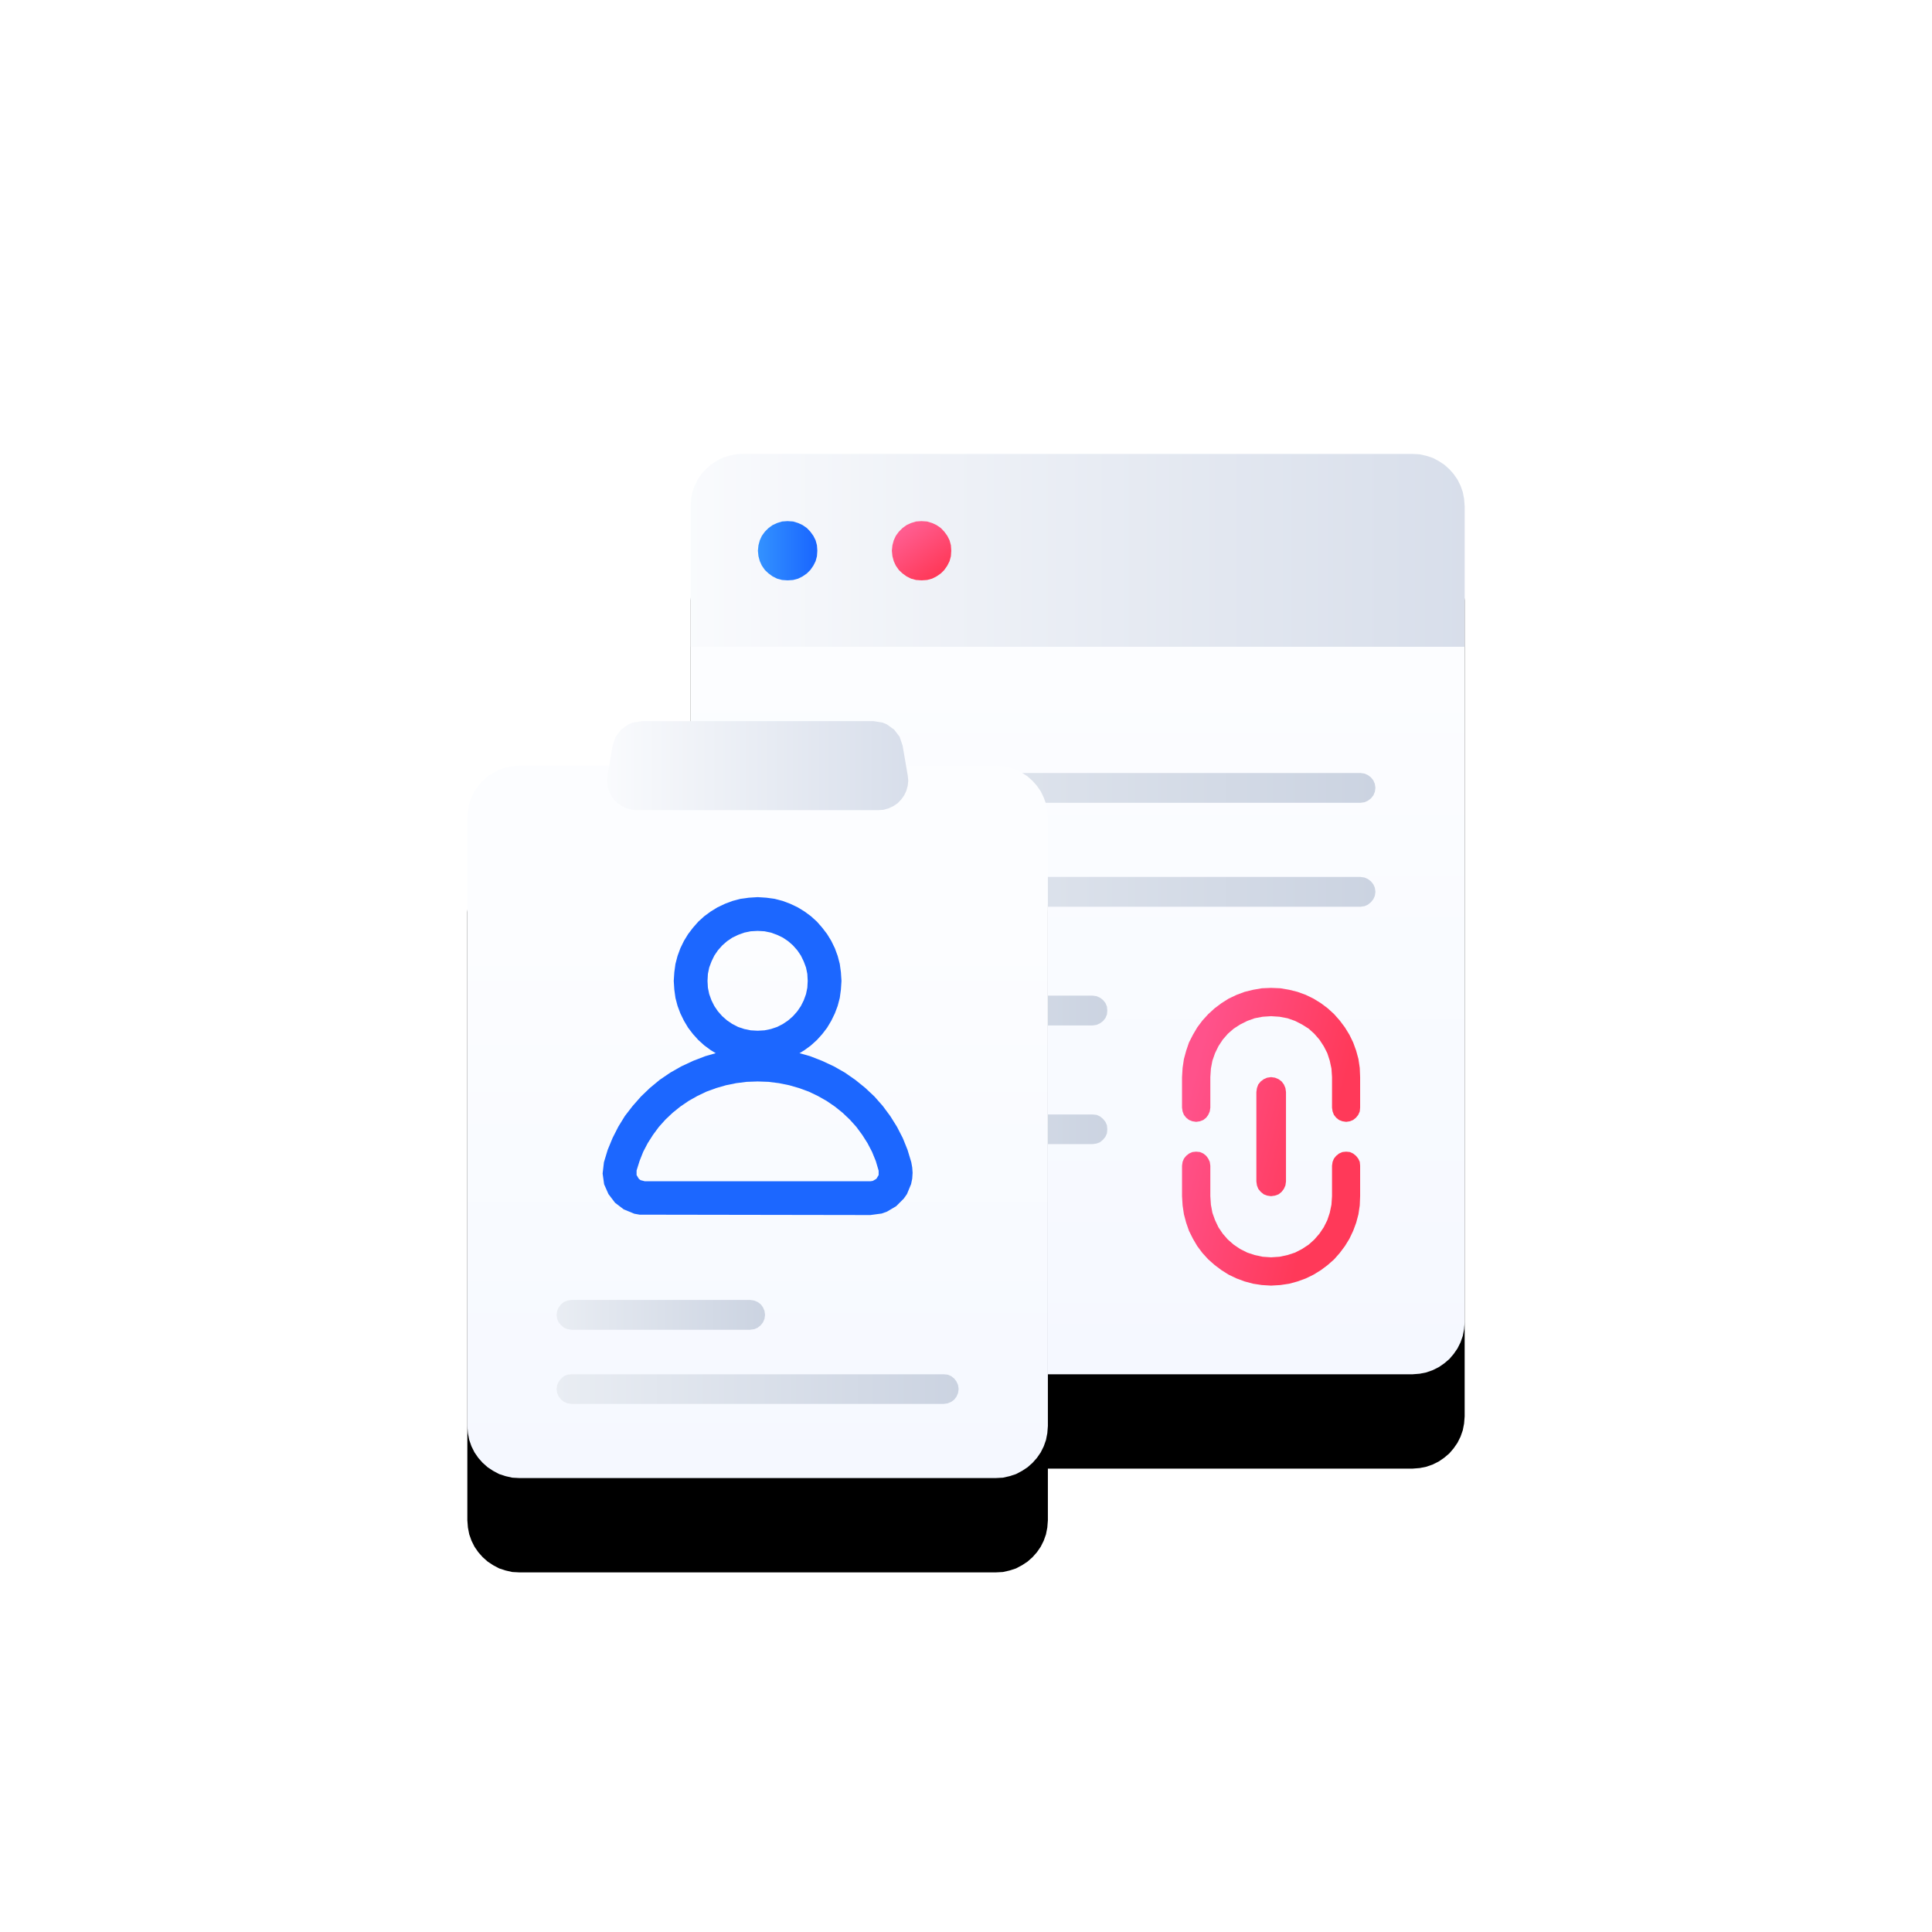 <?xml version="1.0" standalone="no"?><!DOCTYPE svg PUBLIC "-//W3C//DTD SVG 1.1//EN" "http://www.w3.org/Graphics/SVG/1.1/DTD/svg11.dtd"><svg height="1024" node-id="1" sillyvg="true" template-height="1024" template-width="1024" version="1.1" viewBox="0 0 1024 1024" width="1024" xmlns="http://www.w3.org/2000/svg" xmlns:xlink="http://www.w3.org/1999/xlink"><defs node-id="102"><linearGradient gradientUnits="objectBoundingBox" id="linearGradient-1" node-id="5" spreadMethod="pad" x1="0.5" x2="0.5" y1="0" y2="1"><stop offset="0" stop-color="#f9fafc"></stop><stop offset="1" stop-color="#f0f2f5"></stop></linearGradient><linearGradient gradientUnits="objectBoundingBox" id="linearGradient-4" node-id="9" spreadMethod="pad" x1="0.592" x2="0.592" y1="-0.343" y2="1.032"><stop offset="0" stop-color="#fbfcfe"></stop><stop offset="1" stop-color="#ced6e5"></stop></linearGradient><linearGradient gradientUnits="objectBoundingBox" id="linearGradient1" node-id="116" spreadMethod="pad" x1="0.712" x2="0.712" y1="0" y2="1"><stop offset="0" stop-color="#8f9bb3"></stop><stop offset="1" stop-color="#596680"></stop></linearGradient><linearGradient gradientUnits="objectBoundingBox" id="linearGradient-5" node-id="12" spreadMethod="pad" x1="0.712" x2="0.712" y1="0" y2="1"><stop offset="0" stop-color="#8f9bb3"></stop><stop offset="1" stop-color="#596680"></stop></linearGradient><linearGradient gradientUnits="objectBoundingBox" id="linearGradient-6" node-id="15" spreadMethod="pad" x1="0.079" x2="0.079" y1="0.226" y2="1"><stop offset="0" stop-color="#fcfdff"></stop><stop offset="1" stop-color="#f5f8ff"></stop></linearGradient><linearGradient gradientUnits="objectBoundingBox" id="linearGradient-9" node-id="23" spreadMethod="pad" x1="0.054" x2="0.776" y1="0.321" y2="0.636"><stop offset="0" stop-color="#ff528b"></stop><stop offset="1" stop-color="#ff3959"></stop></linearGradient><linearGradient gradientUnits="objectBoundingBox" id="linearGradient2" node-id="141" spreadMethod="pad" x1="0" x2="1" y1="0.5" y2="0.5"><stop offset="0" stop-color="#e9edf3"></stop><stop offset="1" stop-color="#cbd3e1"></stop></linearGradient><linearGradient gradientUnits="objectBoundingBox" id="linearGradient-10" node-id="26" spreadMethod="pad" x1="0" x2="1" y1="0.5" y2="0.5"><stop offset="0" stop-color="#e9edf3"></stop><stop offset="1" stop-color="#cbd3e1"></stop></linearGradient><linearGradient gradientUnits="objectBoundingBox" id="linearGradient3" node-id="154" spreadMethod="pad" x1="0" x2="1" y1="0.5" y2="0.5"><stop offset="0" stop-color="#e9edf3"></stop><stop offset="1" stop-color="#cbd3e1"></stop></linearGradient><linearGradient gradientUnits="objectBoundingBox" id="linearGradient-11" node-id="29" spreadMethod="pad" x1="0" x2="1" y1="0.5" y2="0.5"><stop offset="0" stop-color="#e9edf3"></stop><stop offset="1" stop-color="#cbd3e1"></stop></linearGradient><linearGradient gradientUnits="objectBoundingBox" id="linearGradient-12" node-id="32" spreadMethod="pad" x1="-0.04" x2="1.275" y1="0.5" y2="0.5"><stop offset="0" stop-color="#fbfcfe"></stop><stop offset="1" stop-color="#ced6e5"></stop></linearGradient><linearGradient gradientUnits="objectBoundingBox" id="linearGradient-13" node-id="35" spreadMethod="pad" x1="0" x2="1" y1="0.32" y2="0.32"><stop offset="0" stop-color="#3392ff"></stop><stop offset="1" stop-color="#1965ff"></stop></linearGradient><linearGradient gradientUnits="objectBoundingBox" id="linearGradient-14" node-id="38" spreadMethod="pad" x1="0.241" x2="0.776" y1="0.13" y2="0.878"><stop offset="0" stop-color="#ff5d90"></stop><stop offset="1" stop-color="#ff3959"></stop></linearGradient><linearGradient gradientUnits="objectBoundingBox" id="linearGradient-15" node-id="41" spreadMethod="pad" x1="0.079" x2="0.079" y1="0.226" y2="1"><stop offset="0" stop-color="#fcfdff"></stop><stop offset="1" stop-color="#f5f8ff"></stop></linearGradient><linearGradient gradientUnits="objectBoundingBox" id="linearGradient-18" node-id="49" spreadMethod="pad" x1="0" x2="1" y1="0.5" y2="0.5"><stop offset="0" stop-color="#e9edf3"></stop><stop offset="1" stop-color="#cbd3e1"></stop></linearGradient><linearGradient gradientUnits="objectBoundingBox" id="linearGradient-19" node-id="52" spreadMethod="pad" x1="0" x2="1" y1="0.5" y2="0.5"><stop offset="0" stop-color="#e9edf3"></stop><stop offset="1" stop-color="#cbd3e1"></stop></linearGradient><linearGradient gradientUnits="objectBoundingBox" id="linearGradient-20" node-id="55" spreadMethod="pad" x1="-0.04" x2="1.275" y1="0.5" y2="0.5"><stop offset="0" stop-color="#fbfcfe"></stop><stop offset="1" stop-color="#ced6e5"></stop></linearGradient><filter filterUnits="objectBoundingBox" height="866.793" id="filter-8" node-id="19" width="789.291" x="-189.528" y="-139.506"><feOffset color-interpolation-filters="linearRGB" dx="0" dy="50" in="SourceAlpha" result="shadowOffsetOuter1"></feOffset><feGaussianBlur color-interpolation-filters="linearRGB" in="shadowOffsetOuter1" result="shadowBlurOuter1" stdDeviation="64.5 64.5"></feGaussianBlur><feColorMatrix color-interpolation-filters="linearRGB" in="shadowBlurOuter1" result="result3" type="matrix" values="0 0 0 0 0.56 0 0 0 0 0.607 0 0 0 0 0.7 0 0 0 0.362 0"></feColorMatrix></filter><filter filterUnits="objectBoundingBox" height="756.79" id="filter-17" node-id="45" width="686.733" x="-189.528" y="-115.747"><feOffset color-interpolation-filters="linearRGB" dx="0" dy="50" in="SourceAlpha" result="shadowOffsetOuter1"></feOffset><feGaussianBlur color-interpolation-filters="linearRGB" in="shadowOffsetOuter1" result="shadowBlurOuter1" stdDeviation="64.5 64.5"></feGaussianBlur><feColorMatrix color-interpolation-filters="linearRGB" in="shadowBlurOuter1" result="result3" type="matrix" values="0 0 0 0 0.56 0 0 0 0 0.607 0 0 0 0 0.7 0 0 0 0.362 0"></feColorMatrix></filter><mask height="582.857" id="mask-3" maskUnits="userSpaceOnUse" node-id="65" width="522.857" x="254.143" y="277.714"><path d="M 912.00 512.00 L 911.70 528.00 L 910.70 543.80 L 909.20 559.40 L 907.00 575.00 L 904.20 590.40 L 900.90 605.70 L 896.90 620.90 L 892.40 635.80 L 887.20 650.50 L 881.60 665.10 L 875.30 679.40 L 868.50 693.40 L 861.10 707.20 L 853.30 720.70 L 844.80 733.90 L 835.80 746.80 L 826.40 759.30 L 816.40 771.50 L 805.90 783.30 L 794.80 794.80 L 783.30 805.90 L 771.50 816.40 L 759.30 826.40 L 746.80 835.80 L 733.90 844.80 L 720.70 853.30 L 707.20 861.10 L 693.40 868.50 L 679.40 875.30 L 665.10 881.60 L 650.50 887.20 L 635.80 892.40 L 620.90 896.90 L 605.70 900.90 L 590.40 904.20 L 575.00 907.00 L 559.40 909.20 L 543.80 910.70 L 528.00 911.70 L 512.00 912.00 L 496.00 911.70 L 480.20 910.70 L 464.60 909.20 L 449.00 907.00 L 433.60 904.20 L 418.30 900.90 L 403.10 896.90 L 388.20 892.40 L 373.50 887.20 L 358.90 881.60 L 344.60 875.30 L 330.60 868.50 L 316.80 861.10 L 303.30 853.30 L 290.10 844.80 L 277.20 835.80 L 264.70 826.40 L 252.50 816.40 L 240.70 805.90 L 229.20 794.80 L 218.10 783.30 L 207.60 771.50 L 197.60 759.30 L 188.20 746.80 L 179.20 733.90 L 170.70 720.70 L 162.90 707.20 L 155.50 693.40 L 148.70 679.40 L 142.40 665.10 L 136.80 650.50 L 131.60 635.80 L 127.10 620.90 L 123.10 605.70 L 119.80 590.40 L 117.00 575.00 L 114.80 559.40 L 113.30 543.80 L 112.30 528.00 L 112.00 512.00 L 112.30 496.00 L 113.30 480.20 L 114.80 464.60 L 117.00 449.00 L 119.80 433.60 L 123.10 418.30 L 127.10 403.10 L 131.60 388.20 L 136.80 373.50 L 142.40 358.90 L 148.70 344.60 L 155.50 330.60 L 162.90 316.80 L 170.70 303.30 L 179.20 290.10 L 188.20 277.20 L 197.60 264.70 L 207.60 252.50 L 218.10 240.70 L 229.20 229.20 L 240.70 218.10 L 252.50 207.60 L 264.70 197.60 L 277.20 188.20 L 290.10 179.20 L 303.30 170.70 L 316.80 162.90 L 330.60 155.50 L 344.60 148.70 L 358.90 142.40 L 373.50 136.80 L 388.20 131.60 L 403.10 127.10 L 418.30 123.10 L 433.60 119.80 L 449.00 117.00 L 464.60 114.80 L 480.20 113.30 L 496.00 112.30 L 512.00 112.00 L 528.00 112.30 L 543.80 113.30 L 559.40 114.80 L 575.00 117.00 L 590.40 119.80 L 605.70 123.10 L 620.90 127.10 L 635.80 131.60 L 650.50 136.80 L 665.10 142.40 L 679.40 148.70 L 693.40 155.50 L 707.20 162.90 L 720.70 170.70 L 733.90 179.20 L 746.80 188.20 L 759.30 197.60 L 771.50 207.60 L 783.30 218.10 L 794.80 229.20 L 805.90 240.70 L 816.40 252.50 L 826.40 264.70 L 835.80 277.20 L 844.80 290.10 L 853.30 303.30 L 861.10 316.80 L 868.50 330.60 L 875.30 344.60 L 881.60 358.90 L 887.20 373.50 L 892.40 388.20 L 896.90 403.10 L 900.90 418.30 L 904.20 433.60 L 907.00 449.00 L 909.20 464.60 L 910.70 480.20 L 911.70 496.00 L 912.00 512.00 Z" fill="#ffffff" fill-rule="evenodd" node-id="228" stroke="none" target-height="800" target-width="800" target-x="112" target-y="112"></path></mask><mask height="128.571" id="mask1" maskUnits="userSpaceOnUse" node-id="232" width="115.336" x="288.103" y="315.571"><path d="M 912.00 512.00 L 911.70 528.00 L 910.70 543.80 L 909.20 559.40 L 907.00 575.00 L 904.20 590.40 L 900.90 605.70 L 896.90 620.90 L 892.40 635.80 L 887.20 650.50 L 881.60 665.10 L 875.30 679.40 L 868.50 693.40 L 861.10 707.20 L 853.30 720.70 L 844.80 733.90 L 835.80 746.80 L 826.40 759.30 L 816.40 771.50 L 805.90 783.30 L 794.80 794.80 L 783.30 805.90 L 771.50 816.40 L 759.30 826.40 L 746.80 835.80 L 733.90 844.80 L 720.70 853.30 L 707.20 861.10 L 693.40 868.50 L 679.40 875.30 L 665.10 881.60 L 650.50 887.20 L 635.80 892.40 L 620.90 896.90 L 605.70 900.90 L 590.40 904.20 L 575.00 907.00 L 559.40 909.20 L 543.80 910.70 L 528.00 911.70 L 512.00 912.00 L 496.00 911.70 L 480.20 910.70 L 464.60 909.20 L 449.00 907.00 L 433.60 904.20 L 418.30 900.90 L 403.10 896.90 L 388.20 892.40 L 373.50 887.20 L 358.90 881.60 L 344.60 875.30 L 330.60 868.50 L 316.80 861.10 L 303.30 853.30 L 290.10 844.80 L 277.20 835.80 L 264.70 826.40 L 252.50 816.40 L 240.70 805.90 L 229.20 794.80 L 218.10 783.30 L 207.60 771.50 L 197.60 759.30 L 188.20 746.80 L 179.20 733.90 L 170.70 720.70 L 162.90 707.20 L 155.50 693.40 L 148.70 679.40 L 142.40 665.10 L 136.80 650.50 L 131.60 635.80 L 127.10 620.90 L 123.10 605.70 L 119.80 590.40 L 117.00 575.00 L 114.80 559.40 L 113.30 543.80 L 112.30 528.00 L 112.00 512.00 L 112.30 496.00 L 113.30 480.20 L 114.80 464.60 L 117.00 449.00 L 119.80 433.60 L 123.10 418.30 L 127.10 403.10 L 131.60 388.20 L 136.80 373.50 L 142.40 358.90 L 148.70 344.60 L 155.50 330.60 L 162.90 316.80 L 170.70 303.30 L 179.20 290.10 L 188.20 277.20 L 197.60 264.70 L 207.60 252.50 L 218.10 240.70 L 229.20 229.20 L 240.70 218.10 L 252.50 207.60 L 264.70 197.60 L 277.20 188.20 L 290.10 179.20 L 303.30 170.70 L 316.80 162.90 L 330.60 155.50 L 344.60 148.70 L 358.90 142.40 L 373.50 136.80 L 388.20 131.60 L 403.10 127.10 L 418.30 123.10 L 433.60 119.80 L 449.00 117.00 L 464.60 114.80 L 480.20 113.30 L 496.00 112.30 L 512.00 112.00 L 528.00 112.30 L 543.80 113.30 L 559.40 114.80 L 575.00 117.00 L 590.40 119.80 L 605.70 123.10 L 620.90 127.10 L 635.80 131.60 L 650.50 136.80 L 665.10 142.40 L 679.40 148.70 L 693.40 155.50 L 707.20 162.90 L 720.70 170.70 L 733.90 179.20 L 746.80 188.20 L 759.30 197.60 L 771.50 207.60 L 783.30 218.10 L 794.80 229.20 L 805.90 240.70 L 816.40 252.50 L 826.40 264.70 L 835.80 277.20 L 844.80 290.10 L 853.30 303.30 L 861.10 316.80 L 868.50 330.60 L 875.30 344.60 L 881.60 358.90 L 887.20 373.50 L 892.40 388.20 L 896.90 403.10 L 900.90 418.30 L 904.20 433.60 L 907.00 449.00 L 909.20 464.60 L 910.70 480.20 L 911.70 496.00 L 912.00 512.00 Z" fill="#ffffff" fill-rule="evenodd" node-id="236" stroke="none" target-height="800" target-width="800" target-x="112" target-y="112"></path></mask><mask height="128.571" id="mask2" maskUnits="userSpaceOnUse" node-id="240" width="115.336" x="480.96" y="644.143"><path d="M 912.00 512.00 L 911.70 528.00 L 910.70 543.80 L 909.20 559.40 L 907.00 575.00 L 904.20 590.40 L 900.90 605.70 L 896.90 620.90 L 892.40 635.80 L 887.20 650.50 L 881.60 665.10 L 875.30 679.40 L 868.50 693.40 L 861.10 707.20 L 853.30 720.70 L 844.80 733.90 L 835.80 746.80 L 826.40 759.30 L 816.40 771.50 L 805.90 783.30 L 794.80 794.80 L 783.30 805.90 L 771.50 816.40 L 759.30 826.40 L 746.80 835.80 L 733.90 844.80 L 720.70 853.30 L 707.20 861.10 L 693.40 868.50 L 679.40 875.30 L 665.10 881.60 L 650.50 887.20 L 635.80 892.40 L 620.90 896.90 L 605.70 900.90 L 590.40 904.20 L 575.00 907.00 L 559.40 909.20 L 543.80 910.70 L 528.00 911.70 L 512.00 912.00 L 496.00 911.70 L 480.20 910.70 L 464.60 909.20 L 449.00 907.00 L 433.60 904.20 L 418.30 900.90 L 403.10 896.90 L 388.20 892.40 L 373.50 887.20 L 358.90 881.60 L 344.60 875.30 L 330.60 868.50 L 316.80 861.10 L 303.30 853.30 L 290.10 844.80 L 277.20 835.80 L 264.70 826.40 L 252.50 816.40 L 240.70 805.90 L 229.20 794.80 L 218.10 783.30 L 207.60 771.50 L 197.60 759.30 L 188.20 746.80 L 179.20 733.90 L 170.70 720.70 L 162.90 707.20 L 155.50 693.40 L 148.70 679.40 L 142.40 665.10 L 136.80 650.50 L 131.60 635.80 L 127.10 620.90 L 123.10 605.70 L 119.80 590.40 L 117.00 575.00 L 114.80 559.40 L 113.30 543.80 L 112.30 528.00 L 112.00 512.00 L 112.30 496.00 L 113.30 480.20 L 114.80 464.60 L 117.00 449.00 L 119.80 433.60 L 123.10 418.30 L 127.10 403.10 L 131.60 388.20 L 136.80 373.50 L 142.40 358.90 L 148.70 344.60 L 155.50 330.60 L 162.90 316.80 L 170.70 303.30 L 179.20 290.10 L 188.20 277.20 L 197.60 264.70 L 207.60 252.50 L 218.10 240.70 L 229.20 229.20 L 240.70 218.10 L 252.50 207.60 L 264.70 197.60 L 277.20 188.20 L 290.10 179.20 L 303.30 170.70 L 316.80 162.90 L 330.60 155.50 L 344.60 148.70 L 358.90 142.40 L 373.50 136.80 L 388.20 131.60 L 403.10 127.10 L 418.30 123.10 L 433.60 119.80 L 449.00 117.00 L 464.60 114.80 L 480.20 113.30 L 496.00 112.30 L 512.00 112.00 L 528.00 112.30 L 543.80 113.30 L 559.40 114.80 L 575.00 117.00 L 590.40 119.80 L 605.70 123.10 L 620.90 127.10 L 635.80 131.60 L 650.50 136.80 L 665.10 142.40 L 679.40 148.70 L 693.40 155.50 L 707.20 162.90 L 720.70 170.70 L 733.90 179.20 L 746.80 188.20 L 759.30 197.60 L 771.50 207.60 L 783.30 218.10 L 794.80 229.20 L 805.90 240.70 L 816.40 252.50 L 826.40 264.70 L 835.80 277.20 L 844.80 290.10 L 853.30 303.30 L 861.10 316.80 L 868.50 330.60 L 875.30 344.60 L 881.60 358.90 L 887.20 373.50 L 892.40 388.20 L 896.90 403.10 L 900.90 418.30 L 904.20 433.60 L 907.00 449.00 L 909.20 464.60 L 910.70 480.20 L 911.70 496.00 L 912.00 512.00 Z" fill="#ffffff" fill-rule="evenodd" node-id="244" stroke="none" target-height="800" target-width="800" target-x="112" target-y="112"></path></mask><mask height="81.19" id="mask3" maskUnits="userSpaceOnUse" node-id="248" width="576.249" x="-180.514" y="523.091"><path d="M 912.00 512.00 L 911.70 528.00 L 910.70 543.80 L 909.20 559.40 L 907.00 575.00 L 904.20 590.40 L 900.90 605.70 L 896.90 620.90 L 892.40 635.80 L 887.20 650.50 L 881.60 665.10 L 875.30 679.40 L 868.50 693.40 L 861.10 707.20 L 853.30 720.70 L 844.80 733.90 L 835.80 746.80 L 826.40 759.30 L 816.40 771.50 L 805.90 783.30 L 794.80 794.80 L 783.30 805.90 L 771.50 816.40 L 759.30 826.40 L 746.80 835.80 L 733.90 844.80 L 720.70 853.30 L 707.20 861.10 L 693.40 868.50 L 679.40 875.30 L 665.10 881.60 L 650.50 887.20 L 635.80 892.40 L 620.90 896.90 L 605.70 900.90 L 590.40 904.20 L 575.00 907.00 L 559.40 909.20 L 543.80 910.70 L 528.00 911.70 L 512.00 912.00 L 496.00 911.70 L 480.20 910.70 L 464.60 909.20 L 449.00 907.00 L 433.60 904.20 L 418.30 900.90 L 403.10 896.90 L 388.20 892.40 L 373.50 887.20 L 358.90 881.60 L 344.60 875.30 L 330.60 868.50 L 316.80 861.10 L 303.30 853.30 L 290.10 844.80 L 277.20 835.80 L 264.70 826.40 L 252.50 816.40 L 240.70 805.90 L 229.20 794.80 L 218.10 783.30 L 207.60 771.50 L 197.60 759.30 L 188.20 746.80 L 179.20 733.90 L 170.70 720.70 L 162.90 707.20 L 155.50 693.40 L 148.70 679.40 L 142.40 665.10 L 136.80 650.50 L 131.60 635.80 L 127.10 620.90 L 123.10 605.70 L 119.80 590.40 L 117.00 575.00 L 114.80 559.40 L 113.30 543.80 L 112.30 528.00 L 112.00 512.00 L 112.30 496.00 L 113.30 480.20 L 114.80 464.60 L 117.00 449.00 L 119.80 433.60 L 123.10 418.30 L 127.10 403.10 L 131.60 388.20 L 136.80 373.50 L 142.40 358.90 L 148.70 344.60 L 155.50 330.60 L 162.90 316.80 L 170.70 303.30 L 179.20 290.10 L 188.20 277.20 L 197.60 264.70 L 207.60 252.50 L 218.10 240.70 L 229.20 229.20 L 240.70 218.10 L 252.50 207.60 L 264.70 197.60 L 277.20 188.20 L 290.10 179.20 L 303.30 170.70 L 316.80 162.90 L 330.60 155.50 L 344.60 148.70 L 358.90 142.40 L 373.50 136.80 L 388.20 131.60 L 403.10 127.10 L 418.30 123.10 L 433.60 119.80 L 449.00 117.00 L 464.60 114.80 L 480.20 113.30 L 496.00 112.30 L 512.00 112.00 L 528.00 112.30 L 543.80 113.30 L 559.40 114.80 L 575.00 117.00 L 590.40 119.80 L 605.70 123.10 L 620.90 127.10 L 635.80 131.60 L 650.50 136.80 L 665.10 142.40 L 679.40 148.70 L 693.40 155.50 L 707.20 162.90 L 720.70 170.70 L 733.90 179.20 L 746.80 188.20 L 759.30 197.60 L 771.50 207.60 L 783.30 218.10 L 794.80 229.20 L 805.90 240.70 L 816.40 252.50 L 826.40 264.70 L 835.80 277.20 L 844.80 290.10 L 853.30 303.30 L 861.10 316.80 L 868.50 330.60 L 875.30 344.60 L 881.60 358.90 L 887.20 373.50 L 892.40 388.20 L 896.90 403.10 L 900.90 418.30 L 904.20 433.60 L 907.00 449.00 L 909.20 464.60 L 910.70 480.20 L 911.70 496.00 L 912.00 512.00 Z" fill="#ffffff" fill-rule="evenodd" node-id="252" stroke="none" target-height="800" target-width="800" target-x="112" target-y="112"></path></mask><mask height="97.518" id="mask4" maskUnits="userSpaceOnUse" node-id="256" width="369.215" x="699.089" y="372.41"><path d="M 855.40 512.00 L 855.70 528.00 L 856.70 543.80 L 858.20 559.40 L 860.40 575.00 L 863.20 590.40 L 866.50 605.70 L 870.50 620.90 L 875.00 635.80 L 880.10 650.50 L 885.80 665.10 L 892.10 679.40 L 898.90 693.40 L 906.20 707.20 L 914.10 720.70 L 922.60 733.90 L 931.50 746.80 L 941.00 759.30 L 951.00 771.50 L 961.50 783.30 L 972.60 794.80 L 984.10 805.90 L 995.90 816.40 L 1008.10 826.40 L 1020.60 835.80 L 1033.50 844.80 L 1046.70 853.30 L 1060.20 861.10 L 1074.00 868.50 L 1088.00 875.30 L 1102.30 881.60 L 1116.90 887.20 L 1131.60 892.40 L 1146.50 896.90 L 1161.70 900.90 L 1177.00 904.20 L 1192.40 907.00 L 1208.00 909.20 L 1223.60 910.70 L 1239.40 911.70 L 1255.40 912.00 L 1271.30 911.70 L 1287.10 910.70 L 1302.80 909.20 L 1318.40 907.00 L 1333.80 904.20 L 1349.10 900.90 L 1364.30 896.90 L 1379.20 892.40 L 1393.90 887.20 L 1408.50 881.60 L 1422.80 875.30 L 1436.80 868.50 L 1450.60 861.10 L 1464.10 853.30 L 1477.30 844.80 L 1490.20 835.80 L 1502.70 826.40 L 1514.90 816.40 L 1526.70 805.90 L 1538.20 794.80 L 1549.30 783.30 L 1559.80 771.50 L 1569.80 759.30 L 1579.20 746.80 L 1588.20 733.90 L 1596.60 720.70 L 1604.50 707.20 L 1611.90 693.40 L 1618.70 679.40 L 1624.90 665.10 L 1630.60 650.50 L 1635.80 635.80 L 1640.30 620.90 L 1644.30 605.70 L 1647.60 590.40 L 1650.40 575.00 L 1652.60 559.40 L 1654.10 543.80 L 1655.10 528.00 L 1655.40 512.00 L 1655.10 496.00 L 1654.10 480.20 L 1652.60 464.60 L 1650.40 449.00 L 1647.60 433.60 L 1644.30 418.30 L 1640.30 403.10 L 1635.80 388.20 L 1630.60 373.50 L 1624.90 358.90 L 1618.70 344.60 L 1611.90 330.60 L 1604.50 316.80 L 1596.60 303.30 L 1588.20 290.10 L 1579.20 277.20 L 1569.80 264.70 L 1559.80 252.50 L 1549.30 240.70 L 1538.20 229.20 L 1526.70 218.10 L 1514.90 207.60 L 1502.70 197.60 L 1490.20 188.20 L 1477.30 179.20 L 1464.10 170.70 L 1450.60 162.90 L 1436.80 155.50 L 1422.80 148.70 L 1408.50 142.40 L 1393.90 136.80 L 1379.20 131.60 L 1364.30 127.10 L 1349.10 123.10 L 1333.80 119.80 L 1318.40 117.00 L 1302.80 114.80 L 1287.10 113.30 L 1271.30 112.30 L 1255.40 112.00 L 1239.40 112.30 L 1223.60 113.30 L 1208.00 114.80 L 1192.40 117.00 L 1177.00 119.80 L 1161.70 123.10 L 1146.50 127.10 L 1131.60 131.60 L 1116.90 136.80 L 1102.30 142.40 L 1088.00 148.70 L 1074.00 155.50 L 1060.20 162.90 L 1046.70 170.70 L 1033.50 179.20 L 1020.60 188.20 L 1008.10 197.60 L 995.90 207.60 L 984.10 218.10 L 972.60 229.20 L 961.50 240.70 L 951.00 252.50 L 941.00 264.70 L 931.50 277.20 L 922.60 290.10 L 914.10 303.30 L 906.20 316.80 L 898.90 330.60 L 892.10 344.60 L 885.80 358.90 L 880.10 373.50 L 875.00 388.20 L 870.50 403.10 L 866.50 418.30 L 863.20 433.60 L 860.40 449.00 L 858.20 464.60 L 856.70 480.20 L 855.70 496.00 L 855.40 512.00 Z" fill="#ffffff" fill-rule="evenodd" node-id="260" stroke="none" target-height="800" target-width="800" target-x="855.4" target-y="112"></path></mask><mask height="97.517" id="mask5" maskUnits="userSpaceOnUse" node-id="264" width="369.215" x="699.089" y="515.268"><path d="M 855.40 616.10 L 855.70 600.10 L 856.70 584.30 L 858.20 568.60 L 860.40 553.10 L 863.20 537.70 L 866.50 522.30 L 870.50 507.20 L 875.00 492.30 L 880.10 477.50 L 885.80 463.00 L 892.10 448.70 L 898.90 434.60 L 906.20 420.90 L 914.10 407.40 L 922.60 394.10 L 931.50 381.30 L 941.00 368.70 L 951.00 356.60 L 961.50 344.70 L 972.60 333.20 L 984.10 322.20 L 995.90 311.70 L 1008.10 301.70 L 1020.60 292.20 L 1033.50 283.30 L 1046.70 274.80 L 1060.20 266.90 L 1074.00 259.60 L 1088.00 252.80 L 1102.30 246.50 L 1116.90 240.80 L 1131.60 235.70 L 1146.50 231.20 L 1161.70 227.20 L 1177.00 223.80 L 1192.40 221.00 L 1208.00 218.90 L 1223.60 217.30 L 1239.40 216.40 L 1255.40 216.10 L 1271.30 216.40 L 1287.10 217.30 L 1302.80 218.90 L 1318.40 221.00 L 1333.80 223.80 L 1349.10 227.20 L 1364.30 231.20 L 1379.20 235.70 L 1393.90 240.80 L 1408.50 246.50 L 1422.80 252.80 L 1436.80 259.60 L 1450.60 266.90 L 1464.10 274.80 L 1477.30 283.30 L 1490.20 292.20 L 1502.70 301.70 L 1514.90 311.70 L 1526.70 322.20 L 1538.20 333.20 L 1549.30 344.70 L 1559.80 356.60 L 1569.80 368.70 L 1579.20 381.30 L 1588.20 394.10 L 1596.60 407.40 L 1604.50 420.90 L 1611.90 434.60 L 1618.70 448.70 L 1624.90 463.00 L 1630.60 477.50 L 1635.80 492.30 L 1640.30 507.20 L 1644.30 522.30 L 1647.60 537.70 L 1650.40 553.10 L 1652.60 568.60 L 1654.10 584.30 L 1655.10 600.10 L 1655.40 616.10 L 1655.10 632.00 L 1654.10 647.80 L 1652.60 663.50 L 1650.40 679.00 L 1647.60 694.50 L 1644.30 709.80 L 1640.30 724.90 L 1635.80 739.80 L 1630.60 754.60 L 1624.90 769.10 L 1618.70 783.40 L 1611.90 797.50 L 1604.50 811.20 L 1596.60 824.70 L 1588.20 838.00 L 1579.20 850.80 L 1569.80 863.40 L 1559.80 875.50 L 1549.30 887.40 L 1538.20 898.90 L 1526.70 909.90 L 1514.90 920.50 L 1502.70 930.40 L 1490.20 939.90 L 1477.30 948.80 L 1464.10 957.30 L 1450.60 965.20 L 1436.80 972.50 L 1422.80 979.30 L 1408.50 985.60 L 1393.90 991.30 L 1379.20 996.40 L 1364.30 1001.00 L 1349.10 1004.90 L 1333.80 1008.30 L 1318.40 1011.10 L 1302.80 1013.20 L 1287.10 1014.80 L 1271.30 1015.70 L 1255.40 1016.10 L 1239.40 1015.70 L 1223.60 1014.80 L 1208.00 1013.20 L 1192.40 1011.10 L 1177.00 1008.30 L 1161.70 1004.90 L 1146.50 1001.00 L 1131.60 996.40 L 1116.90 991.30 L 1102.30 985.60 L 1088.00 979.30 L 1074.00 972.50 L 1060.20 965.20 L 1046.70 957.30 L 1033.50 948.80 L 1020.60 939.90 L 1008.10 930.40 L 995.90 920.50 L 984.10 909.90 L 972.60 898.90 L 961.50 887.40 L 951.00 875.50 L 941.00 863.40 L 931.50 850.80 L 922.60 838.00 L 914.10 824.70 L 906.20 811.20 L 898.90 797.50 L 892.10 783.40 L 885.80 769.10 L 880.10 754.60 L 875.00 739.80 L 870.50 724.90 L 866.50 709.80 L 863.20 694.50 L 860.40 679.00 L 858.20 663.50 L 856.70 647.80 L 855.70 632.00 L 855.40 616.10 Z" fill="#ffffff" fill-rule="evenodd" node-id="268" stroke="none" target-height="800" target-width="800" target-x="855.4" target-y="216.1"></path></mask><mask height="63.43" id="mask6" maskUnits="userSpaceOnUse" node-id="272" width="186.491" x="163.848" y="598.857"><path d="M 912.00 512.00 L 911.70 528.00 L 910.70 543.80 L 909.20 559.40 L 907.00 575.00 L 904.20 590.40 L 900.90 605.70 L 896.90 620.90 L 892.40 635.80 L 887.20 650.50 L 881.60 665.10 L 875.30 679.40 L 868.50 693.40 L 861.10 707.20 L 853.30 720.70 L 844.80 733.90 L 835.80 746.80 L 826.40 759.30 L 816.40 771.50 L 805.90 783.30 L 794.80 794.80 L 783.30 805.90 L 771.50 816.40 L 759.30 826.40 L 746.80 835.80 L 733.90 844.80 L 720.70 853.30 L 707.20 861.10 L 693.40 868.50 L 679.40 875.30 L 665.10 881.60 L 650.50 887.20 L 635.80 892.40 L 620.90 896.90 L 605.70 900.90 L 590.40 904.20 L 575.00 907.00 L 559.40 909.20 L 543.80 910.70 L 528.00 911.70 L 512.00 912.00 L 496.00 911.70 L 480.20 910.70 L 464.60 909.20 L 449.00 907.00 L 433.60 904.20 L 418.30 900.90 L 403.10 896.90 L 388.20 892.40 L 373.50 887.20 L 358.90 881.60 L 344.60 875.30 L 330.60 868.50 L 316.80 861.10 L 303.30 853.30 L 290.10 844.80 L 277.20 835.80 L 264.70 826.40 L 252.50 816.40 L 240.70 805.90 L 229.20 794.80 L 218.10 783.30 L 207.60 771.50 L 197.60 759.30 L 188.20 746.80 L 179.20 733.90 L 170.70 720.70 L 162.90 707.20 L 155.50 693.40 L 148.70 679.40 L 142.40 665.10 L 136.80 650.50 L 131.60 635.80 L 127.10 620.90 L 123.10 605.70 L 119.80 590.40 L 117.00 575.00 L 114.80 559.40 L 113.30 543.80 L 112.30 528.00 L 112.00 512.00 L 112.30 496.00 L 113.30 480.20 L 114.80 464.60 L 117.00 449.00 L 119.80 433.60 L 123.10 418.30 L 127.10 403.10 L 131.60 388.20 L 136.80 373.50 L 142.40 358.90 L 148.70 344.60 L 155.50 330.60 L 162.90 316.80 L 170.70 303.30 L 179.20 290.10 L 188.20 277.20 L 197.60 264.70 L 207.60 252.50 L 218.10 240.70 L 229.20 229.20 L 240.70 218.10 L 252.50 207.60 L 264.70 197.60 L 277.20 188.20 L 290.10 179.20 L 303.30 170.70 L 316.80 162.90 L 330.60 155.50 L 344.60 148.70 L 358.90 142.40 L 373.50 136.80 L 388.20 131.60 L 403.10 127.10 L 418.30 123.10 L 433.60 119.80 L 449.00 117.00 L 464.60 114.80 L 480.20 113.30 L 496.00 112.30 L 512.00 112.00 L 528.00 112.30 L 543.80 113.30 L 559.40 114.80 L 575.00 117.00 L 590.40 119.80 L 605.70 123.10 L 620.90 127.10 L 635.80 131.60 L 650.50 136.80 L 665.10 142.40 L 679.40 148.70 L 693.40 155.50 L 707.20 162.90 L 720.70 170.70 L 733.90 179.20 L 746.80 188.20 L 759.30 197.60 L 771.50 207.60 L 783.30 218.10 L 794.80 229.20 L 805.90 240.70 L 816.40 252.50 L 826.40 264.70 L 835.80 277.20 L 844.80 290.10 L 853.30 303.30 L 861.10 316.80 L 868.50 330.60 L 875.30 344.60 L 881.60 358.90 L 887.20 373.50 L 892.40 388.20 L 896.90 403.10 L 900.90 418.30 L 904.20 433.60 L 907.00 449.00 L 909.20 464.60 L 910.70 480.20 L 911.70 496.00 L 912.00 512.00 Z" fill="#ffffff" fill-rule="evenodd" node-id="276" stroke="none" target-height="800" target-width="800" target-x="112" target-y="112"></path></mask></defs><g node-id="369"><path d="M 12.00 12.00 L 1012.00 12.00 L 1012.00 1012.00 L 12.00 1012.00 Z" fill="none" group-id="1" hidden="true" id="矩形" node-id="60" stroke="none" target-height="1000" target-width="1000" target-x="12" target-y="12" visibility="hidden"></path><g node-id="370"><path d="M 512.00 940.60 L 526.90 940.30 L 541.50 939.60 L 556.00 938.30 L 570.30 936.60 L 584.40 934.50 L 598.40 931.90 L 612.30 928.80 L 626.10 925.20 L 639.60 921.30 L 652.80 916.90 L 665.90 912.10 L 678.80 906.90 L 691.60 901.20 L 704.10 895.20 L 716.30 888.80 L 728.30 882.00 L 740.10 874.90 L 751.60 867.40 L 765.10 857.90 L 778.20 847.90 L 790.90 837.40 L 803.20 826.50 L 815.00 815.00 L 826.50 803.20 L 837.40 790.90 L 847.90 778.20 L 857.90 765.10 L 867.40 751.60 L 874.90 740.10 L 882.00 728.30 L 888.80 716.30 L 895.20 704.10 L 901.20 691.60 L 906.90 678.80 L 912.10 665.90 L 916.90 652.80 L 921.30 639.60 L 925.20 626.10 L 928.80 612.30 L 931.90 598.40 L 934.50 584.40 L 936.60 570.30 L 938.30 556.00 L 939.60 541.50 L 940.30 526.90 L 940.60 512.00 L 940.30 497.10 L 939.60 482.50 L 938.30 468.00 L 936.60 453.70 L 934.50 439.60 L 931.90 425.60 L 928.80 411.70 L 925.20 397.90 L 921.30 384.40 L 916.90 371.20 L 912.10 358.10 L 906.90 345.20 L 901.20 332.40 L 895.20 319.90 L 888.80 307.70 L 882.00 295.70 L 874.90 283.90 L 867.40 272.40 L 857.90 258.90 L 847.90 245.80 L 837.40 233.10 L 826.50 220.80 L 815.00 209.00 L 803.20 197.50 L 790.90 186.60 L 778.20 176.10 L 765.10 166.10 L 751.60 156.60 L 740.10 149.10 L 728.30 142.00 L 716.30 135.20 L 704.10 128.80 L 691.60 122.80 L 678.80 117.10 L 665.90 111.90 L 652.80 107.10 L 639.60 102.70 L 626.10 98.80 L 612.30 95.20 L 598.40 92.10 L 584.40 89.50 L 570.30 87.40 L 556.00 85.70 L 541.50 84.40 L 526.90 83.70 L 512.00 83.40 L 497.10 83.70 L 482.50 84.40 L 468.00 85.70 L 453.70 87.40 L 439.60 89.50 L 425.60 92.10 L 411.70 95.20 L 397.90 98.80 L 384.40 102.70 L 371.20 107.10 L 358.10 111.90 L 345.20 117.10 L 332.40 122.80 L 319.90 128.80 L 307.70 135.20 L 295.70 142.00 L 283.90 149.10 L 272.40 156.60 L 258.90 166.10 L 245.80 176.10 L 233.10 186.60 L 220.80 197.50 L 209.00 209.00 L 197.50 220.80 L 186.60 233.10 L 176.10 245.80 L 166.10 258.90 L 156.60 272.40 L 149.10 283.90 L 142.00 295.70 L 135.20 307.70 L 128.80 319.90 L 122.80 332.40 L 117.10 345.20 L 111.90 358.10 L 107.10 371.20 L 102.70 384.40 L 98.80 397.90 L 95.20 411.70 L 92.10 425.60 L 89.50 439.60 L 87.40 453.70 L 85.70 468.00 L 84.40 482.50 L 83.70 497.10 L 83.40 512.00 L 83.70 526.90 L 84.40 541.50 L 85.70 556.00 L 87.40 570.30 L 89.50 584.40 L 92.10 598.40 L 95.20 612.30 L 98.80 626.10 L 102.70 639.60 L 107.10 652.80 L 111.90 665.90 L 117.10 678.80 L 122.80 691.60 L 128.80 704.10 L 135.20 716.30 L 142.00 728.30 L 149.10 740.10 L 156.60 751.60 L 166.10 765.10 L 176.10 778.20 L 186.60 790.90 L 197.50 803.20 L 209.00 815.00 L 220.80 826.50 L 233.10 837.40 L 245.80 847.90 L 258.90 857.90 L 272.40 867.40 L 283.90 874.90 L 295.70 882.00 L 307.70 888.80 L 319.90 895.20 L 332.40 901.20 L 345.20 906.90 L 358.10 912.10 L 371.20 916.90 L 384.40 921.30 L 397.90 925.20 L 411.70 928.80 L 425.60 931.90 L 439.60 934.50 L 453.70 936.60 L 468.00 938.30 L 482.50 939.60 L 497.10 940.30 L 512.00 940.60 Z" fill="#ffffff" fill-rule="evenodd" group-id="1,2" hidden="true" id="椭圆形" node-id="62" stroke="none" target-height="857.2" target-width="857.2" target-x="83.4" target-y="83.4" visibility="hidden"></path><path d="M 526.20 936.80 L 527.60 937.00 L 528.70 937.70 L 529.50 938.80 L 529.80 940.20 L 529.60 941.60 L 528.90 942.80 L 527.80 943.60 L 526.40 943.90 L 512.00 944.10 L 510.60 943.90 L 509.50 943.10 L 508.70 942.00 L 508.40 940.60 L 508.70 939.20 L 509.50 938.00 L 510.60 937.30 L 512.00 937.00 L 526.20 936.80 Z M 476.60 935.60 L 491.00 936.50 L 492.40 936.80 L 493.40 937.70 L 494.10 938.80 L 494.40 940.20 L 494.00 941.60 L 493.20 942.70 L 492.00 943.40 L 490.60 943.60 L 476.20 942.70 L 474.90 942.30 L 473.80 941.40 L 473.20 940.30 L 473.00 938.80 L 473.40 937.50 L 474.20 936.40 L 475.40 935.70 L 476.60 935.60 Z M 568.50 933.30 L 569.90 933.40 L 571.10 934.00 L 572.00 935.00 L 572.50 936.30 L 572.40 937.80 L 571.80 939.00 L 570.80 939.90 L 569.40 940.40 L 555.10 942.00 L 553.70 941.90 L 552.50 941.20 L 551.70 940.20 L 551.20 938.80 L 551.40 937.40 L 552.00 936.20 L 553.10 935.30 L 554.40 934.90 L 568.50 933.30 Z M 430.50 932.90 L 431.10 931.50 L 432.00 930.60 L 433.30 930.00 L 434.70 930.00 L 448.70 932.30 L 450.00 932.80 L 451.00 933.70 L 451.60 934.90 L 451.70 936.40 L 451.20 937.70 L 450.30 938.70 L 449.00 939.30 L 447.60 939.40 L 433.40 937.00 L 432.10 936.50 L 431.10 935.50 L 430.60 934.30 L 430.50 932.90 Z M 610.30 925.60 L 611.70 925.50 L 613.00 926.00 L 614.00 926.90 L 614.60 928.20 L 614.60 929.70 L 614.20 930.90 L 613.20 931.90 L 611.90 932.50 L 597.90 935.60 L 596.40 935.60 L 595.20 935.10 L 594.20 934.10 L 593.70 932.80 L 593.70 931.40 L 594.20 930.10 L 595.10 929.20 L 596.50 928.60 L 610.30 925.60 Z M 388.90 922.70 L 389.60 921.40 L 390.60 920.50 L 391.90 920.10 L 393.30 920.20 L 407.00 923.90 L 408.30 924.60 L 409.20 925.60 L 409.70 926.80 L 409.60 928.30 L 409.00 929.60 L 408.00 930.50 L 406.70 930.90 L 405.30 930.90 L 391.40 927.10 L 390.10 926.40 L 389.20 925.40 L 388.80 924.10 L 388.90 922.70 Z M 651.10 913.70 L 652.60 913.50 L 653.90 913.90 L 655.00 914.70 L 655.70 915.90 L 655.90 917.30 L 655.50 918.60 L 654.70 919.70 L 653.50 920.50 L 639.80 924.90 L 638.30 925.10 L 637.00 924.70 L 636.00 923.80 L 635.30 922.60 L 635.20 921.20 L 635.60 919.90 L 636.40 918.80 L 637.70 918.10 L 651.10 913.70 Z M 348.50 908.30 L 349.30 907.10 L 350.40 906.40 L 351.80 906.10 L 353.20 906.30 L 366.40 911.40 L 367.60 912.20 L 368.40 913.30 L 368.70 914.60 L 368.50 916.00 L 367.80 917.20 L 366.70 918.00 L 365.40 918.30 L 364.00 918.10 L 350.50 913.00 L 349.30 912.20 L 348.60 911.00 L 348.30 909.70 L 348.50 908.30 Z M 690.50 897.80 L 691.90 897.50 L 693.20 897.70 L 694.40 898.40 L 695.20 899.60 L 695.50 901.00 L 695.30 902.30 L 694.60 903.50 L 693.50 904.30 L 680.30 910.10 L 678.90 910.40 L 677.60 910.20 L 676.40 909.40 L 675.60 908.20 L 675.30 906.80 L 675.60 905.50 L 676.30 904.40 L 677.50 903.60 L 690.50 897.80 Z M 309.80 890.00 L 310.70 888.90 L 311.90 888.20 L 313.20 888.10 L 314.60 888.50 L 327.20 894.80 L 328.40 895.70 L 329.00 896.90 L 329.20 898.20 L 328.90 899.60 L 328.00 900.70 L 326.80 901.40 L 325.50 901.60 L 324.10 901.30 L 311.30 894.80 L 310.10 893.90 L 309.50 892.70 L 309.40 891.30 L 309.80 890.00 Z M 728.10 878.00 L 729.50 877.60 L 730.80 877.60 L 732.00 878.20 L 733.00 879.30 L 733.50 880.60 L 733.40 882.00 L 732.80 883.20 L 731.70 884.20 L 719.20 891.30 L 717.90 891.70 L 716.50 891.60 L 715.30 891.00 L 714.40 889.90 L 714.00 888.50 L 714.10 887.20 L 714.70 886.00 L 715.80 885.00 L 728.10 878.00 Z M 273.00 867.80 L 274.00 866.80 L 275.30 866.30 L 276.70 866.30 L 278.00 866.80 L 289.90 874.40 L 291.00 875.40 L 291.50 876.70 L 291.60 878.00 L 291.10 879.40 L 290.10 880.40 L 288.90 881.00 L 287.50 881.00 L 286.20 880.50 L 274.00 872.80 L 273.00 871.80 L 272.50 870.50 L 272.50 869.20 L 273.00 867.80 Z M 763.60 854.60 L 764.90 854.00 L 766.20 853.90 L 767.50 854.40 L 768.60 855.30 L 769.20 856.60 L 769.20 858.00 L 768.80 859.30 L 767.80 860.30 L 756.10 868.70 L 754.70 869.20 L 753.40 869.20 L 752.10 868.70 L 751.10 867.80 L 750.50 866.40 L 750.50 865.10 L 751.00 863.80 L 752.00 862.80 L 763.60 854.60 Z M 238.70 842.20 L 239.80 841.30 L 241.10 840.90 L 242.50 841.00 L 243.70 841.70 L 254.90 850.40 L 255.80 851.50 L 256.20 852.80 L 256.20 854.10 L 255.60 855.40 L 254.50 856.40 L 253.20 856.80 L 251.80 856.70 L 250.50 856.10 L 239.20 847.20 L 238.30 846.10 L 237.90 844.80 L 238.10 843.40 L 238.70 842.20 Z M 796.50 827.70 L 797.70 827.00 L 799.10 826.80 L 800.40 827.10 L 801.60 828.00 L 802.30 829.20 L 802.50 830.60 L 802.10 831.90 L 801.30 833.00 L 790.40 842.50 L 789.20 843.20 L 787.80 843.30 L 786.50 842.90 L 785.40 842.10 L 784.70 840.80 L 784.60 839.50 L 785.00 838.10 L 785.80 837.00 L 796.50 827.70 Z M 207.10 813.20 L 208.30 812.40 L 209.60 812.20 L 211.00 812.40 L 212.20 813.20 L 222.40 823.00 L 223.20 824.20 L 223.50 825.50 L 223.30 826.90 L 222.60 828.10 L 221.40 828.90 L 220.10 829.20 L 218.70 829.00 L 217.50 828.30 L 207.10 818.30 L 206.30 817.10 L 206.10 815.70 L 206.30 814.40 L 207.10 813.20 Z M 826.60 797.80 L 827.70 796.90 L 829.00 796.60 L 830.40 796.80 L 831.60 797.50 L 832.50 798.70 L 832.80 800.00 L 832.60 801.40 L 831.90 802.60 L 822.00 813.10 L 820.80 813.90 L 819.50 814.20 L 818.10 813.90 L 816.90 813.20 L 816.10 812.00 L 815.90 810.60 L 816.10 809.30 L 816.90 808.10 L 826.60 797.80 Z M 178.60 781.30 L 179.90 780.70 L 181.20 780.50 L 182.50 780.90 L 183.60 781.80 L 192.80 792.60 L 193.50 793.90 L 193.70 795.20 L 193.30 796.50 L 192.50 797.70 L 191.20 798.40 L 189.90 798.50 L 188.60 798.20 L 187.40 797.30 L 178.10 786.40 L 177.40 785.10 L 177.30 783.80 L 177.70 782.50 L 178.60 781.30 Z M 853.60 765.00 L 854.60 764.00 L 855.90 763.50 L 857.30 763.60 L 858.60 764.20 L 859.50 765.30 L 860.00 766.60 L 859.90 767.90 L 859.30 769.20 L 850.50 780.60 L 849.40 781.50 L 848.10 782.00 L 846.80 781.90 L 845.50 781.20 L 844.60 780.10 L 844.20 778.80 L 844.30 777.50 L 844.90 776.20 L 853.60 765.00 Z M 153.30 746.70 L 154.60 746.10 L 156.00 746.20 L 157.30 746.70 L 158.30 747.70 L 166.30 759.30 L 166.90 760.60 L 167.00 762.00 L 166.50 763.30 L 165.50 764.30 L 164.20 764.90 L 162.90 764.90 L 161.60 764.50 L 160.50 763.50 L 152.30 751.60 L 151.80 750.30 L 151.80 749.00 L 152.30 747.70 L 153.30 746.70 Z M 877.20 729.60 L 878.10 728.50 L 879.30 728.00 L 880.70 727.90 L 882.00 728.40 L 883.10 729.30 L 883.70 730.50 L 883.80 731.90 L 883.30 733.30 L 875.70 745.50 L 874.70 746.50 L 873.50 747.00 L 872.10 747.10 L 870.80 746.60 L 869.70 745.60 L 869.20 744.30 L 869.20 743.00 L 869.70 741.60 L 877.20 729.60 Z M 131.60 709.70 L 133.00 709.30 L 134.40 709.50 L 135.60 710.10 L 136.50 711.20 L 143.30 723.60 L 143.80 725.00 L 143.70 726.30 L 143.10 727.50 L 142.00 728.50 L 140.70 728.90 L 139.30 728.80 L 138.10 728.20 L 137.10 727.20 L 130.20 714.60 L 129.80 713.20 L 129.90 711.80 L 130.50 710.60 L 131.60 709.70 Z M 897.10 692.10 L 897.90 690.90 L 899.10 690.20 L 900.40 690.00 L 901.80 690.30 L 903.00 691.20 L 903.70 692.40 L 903.90 693.70 L 903.60 695.10 L 897.20 708.00 L 896.30 709.10 L 895.10 709.80 L 893.80 710.00 L 892.40 709.60 L 891.30 708.70 L 890.60 707.50 L 890.50 706.20 L 890.90 704.80 L 897.10 692.10 Z M 113.80 670.80 L 115.20 670.50 L 116.50 670.80 L 117.70 671.60 L 118.40 672.70 L 124.00 685.80 L 124.30 687.20 L 124.10 688.50 L 123.40 689.60 L 122.20 690.50 L 120.80 690.80 L 119.50 690.60 L 118.30 689.80 L 117.50 688.70 L 111.80 675.40 L 111.60 674.00 L 111.80 672.70 L 112.60 671.60 L 113.80 670.80 Z M 913.20 652.70 L 913.90 651.50 L 915.00 650.70 L 916.30 650.30 L 917.70 650.50 L 918.90 651.30 L 919.70 652.40 L 920.10 653.70 L 919.90 655.10 L 914.90 668.60 L 914.10 669.80 L 913.00 670.60 L 911.70 670.90 L 910.30 670.60 L 909.10 669.90 L 908.30 668.70 L 908.00 667.40 L 908.20 666.00 L 913.20 652.70 Z M 99.90 630.20 L 101.40 630.10 L 102.70 630.50 L 103.70 631.40 L 104.40 632.70 L 108.60 646.20 L 108.80 647.60 L 108.40 648.90 L 107.60 650.00 L 106.30 650.70 L 104.90 650.90 L 103.60 650.50 L 102.50 649.70 L 101.80 648.40 L 97.50 634.70 L 97.40 633.30 L 97.80 632.00 L 98.70 630.90 L 99.90 630.20 Z M 925.20 611.90 L 925.80 610.60 L 926.80 609.70 L 928.10 609.30 L 929.50 609.30 L 930.80 609.90 L 931.70 610.90 L 932.20 612.20 L 932.10 613.60 L 928.50 627.60 L 927.90 628.80 L 926.80 629.70 L 925.60 630.10 L 924.10 630.00 L 922.90 629.40 L 922.00 628.40 L 921.50 627.10 L 921.60 625.60 L 925.20 611.90 Z M 90.20 588.50 L 91.70 588.60 L 92.90 589.10 L 93.90 590.10 L 94.40 591.40 L 97.30 605.30 L 97.30 606.70 L 96.80 608.00 L 95.90 608.90 L 94.60 609.50 L 93.10 609.60 L 91.90 609.10 L 90.90 608.10 L 90.30 606.80 L 87.40 592.70 L 87.40 591.30 L 87.90 590.00 L 88.90 589.10 L 90.20 588.50 Z M 933.10 570.10 L 933.50 568.80 L 934.40 567.80 L 935.70 567.20 L 937.10 567.10 L 938.40 567.60 L 939.40 568.50 L 940.00 569.70 L 940.10 571.10 L 937.90 585.40 L 937.40 586.70 L 936.50 587.70 L 935.20 588.20 L 933.80 588.30 L 932.50 587.80 L 931.50 586.80 L 930.90 585.60 L 930.90 584.10 L 933.10 570.10 Z M 84.70 546.00 L 86.20 546.20 L 87.40 546.80 L 88.20 547.90 L 88.60 549.30 L 90.10 563.30 L 90.00 564.80 L 89.30 566.00 L 88.30 566.90 L 87.00 567.30 L 85.50 567.20 L 84.30 566.60 L 83.40 565.60 L 83.00 564.20 L 81.50 549.90 L 81.70 548.50 L 82.30 547.30 L 83.40 546.40 L 84.70 546.00 Z M 940.20 524.40 L 941.80 524.70 L 942.90 525.50 L 943.60 526.70 L 943.80 528.10 L 943.10 542.50 L 942.70 543.90 L 941.90 544.90 L 940.70 545.60 L 939.30 545.80 L 937.90 545.40 L 936.80 544.60 L 936.10 543.40 L 936.00 542.00 L 936.70 527.80 L 937.00 526.40 L 937.80 525.30 L 939.00 524.60 L 940.20 524.40 Z M 83.50 503.20 L 84.90 503.50 L 86.00 504.30 L 86.80 505.40 L 87.00 506.80 L 87.10 521.00 L 86.80 522.40 L 86.10 523.50 L 85.00 524.30 L 83.60 524.60 L 82.20 524.40 L 81.00 523.60 L 80.30 522.50 L 80.00 521.10 L 79.90 512.00 L 79.90 506.70 L 80.20 505.30 L 81.00 504.20 L 82.10 503.50 L 83.50 503.20 Z M 939.50 481.60 L 940.90 481.80 L 942.10 482.50 L 942.90 483.60 L 943.30 485.00 L 944.00 499.40 L 943.70 500.80 L 943.00 501.90 L 941.90 502.70 L 940.50 503.00 L 939.10 502.80 L 937.90 502.00 L 937.10 500.90 L 936.80 499.60 L 936.20 485.40 L 936.40 484.00 L 937.10 482.80 L 938.10 482.00 L 939.50 481.60 Z M 82.50 463.70 L 83.00 462.40 L 83.80 461.30 L 85.00 460.70 L 86.50 460.60 L 87.80 461.00 L 88.90 461.90 L 89.50 463.10 L 89.60 464.50 L 88.30 478.60 L 87.90 480.00 L 87.10 481.10 L 85.90 481.70 L 84.50 481.90 L 83.10 481.50 L 82.00 480.70 L 81.30 479.50 L 81.20 478.10 L 82.50 463.70 Z M 934.40 439.10 L 935.80 439.20 L 937.10 439.70 L 938.00 440.70 L 938.50 442.10 L 940.60 456.30 L 940.50 457.70 L 939.90 458.90 L 938.90 459.80 L 937.50 460.30 L 936.10 460.20 L 934.90 459.60 L 934.00 458.60 L 933.50 457.20 L 931.50 443.20 L 931.50 441.80 L 932.10 440.50 L 933.10 439.60 L 934.40 439.10 Z M 89.50 421.00 L 90.00 419.70 L 91.00 418.80 L 92.30 418.30 L 93.70 418.30 L 95.00 418.90 L 95.90 419.80 L 96.50 421.10 L 96.40 422.50 L 93.70 436.40 L 93.20 437.80 L 92.20 438.70 L 91.00 439.30 L 89.60 439.30 L 88.20 438.80 L 87.30 437.80 L 86.70 436.60 L 86.70 435.20 L 89.50 421.00 Z M 925.10 397.30 L 926.50 397.20 L 927.80 397.60 L 928.80 398.50 L 929.40 399.80 L 932.90 413.80 L 933.00 415.20 L 932.50 416.50 L 931.60 417.50 L 930.30 418.10 L 928.80 418.10 L 927.60 417.60 L 926.60 416.70 L 926.00 415.40 L 922.50 401.60 L 922.40 400.20 L 922.90 398.90 L 923.80 397.90 L 925.10 397.30 Z M 100.60 379.20 L 101.30 378.00 L 102.40 377.20 L 103.70 376.80 L 105.10 376.90 L 106.40 377.60 L 107.20 378.70 L 107.60 380.00 L 107.40 381.40 L 103.30 395.00 L 102.70 396.30 L 101.60 397.10 L 100.30 397.60 L 98.90 397.40 L 97.60 396.80 L 96.80 395.70 L 96.30 394.40 L 96.40 393.00 L 100.60 379.20 Z M 911.50 356.60 L 912.90 356.40 L 914.30 356.70 L 915.40 357.40 L 916.10 358.70 L 921.00 372.20 L 921.20 373.60 L 920.90 374.90 L 920.00 376.00 L 918.80 376.70 L 917.40 376.90 L 916.10 376.60 L 915.00 375.70 L 914.30 374.50 L 909.50 361.20 L 909.20 359.80 L 909.50 358.50 L 910.30 357.30 L 911.50 356.60 Z M 116.00 338.80 L 116.80 337.70 L 117.90 336.90 L 119.30 336.70 L 120.70 337.00 L 121.80 337.80 L 122.60 339.00 L 122.80 340.30 L 122.50 341.70 L 117.00 354.80 L 116.30 356.00 L 115.10 356.70 L 113.80 357.00 L 112.40 356.80 L 111.20 356.00 L 110.40 354.90 L 110.10 353.50 L 110.40 352.10 L 116.00 338.80 Z M 894.00 317.50 L 895.40 317.10 L 896.70 317.30 L 897.90 318.00 L 898.80 319.10 L 905.00 332.10 L 905.40 333.50 L 905.10 334.90 L 904.40 336.00 L 903.30 336.90 L 901.90 337.20 L 900.60 337.00 L 899.40 336.30 L 898.50 335.10 L 892.40 322.30 L 892.10 320.90 L 892.20 319.60 L 892.90 318.40 L 894.00 317.50 Z M 135.20 300.20 L 136.20 299.10 L 137.40 298.50 L 138.80 298.40 L 140.10 298.80 L 141.20 299.80 L 141.80 301.00 L 141.90 302.30 L 141.50 303.70 L 134.70 316.10 L 133.80 317.20 L 132.60 317.90 L 131.30 318.00 L 129.90 317.70 L 128.80 316.80 L 128.20 315.60 L 128.00 314.20 L 128.40 312.80 L 135.20 300.20 Z M 872.70 280.40 L 874.00 279.90 L 875.40 279.90 L 876.60 280.40 L 877.60 281.50 L 885.10 293.80 L 885.50 295.10 L 885.40 296.50 L 884.90 297.70 L 883.80 298.70 L 882.40 299.10 L 881.10 299.00 L 879.90 298.50 L 878.90 297.40 L 871.50 285.30 L 871.00 284.00 L 871.10 282.60 L 871.60 281.40 L 872.70 280.40 Z M 158.30 263.60 L 159.40 262.60 L 160.60 262.10 L 162.00 262.20 L 163.30 262.70 L 164.30 263.80 L 164.80 265.10 L 164.70 266.40 L 164.20 267.70 L 156.20 279.40 L 155.20 280.50 L 154.00 281.00 L 152.60 281.00 L 151.30 280.50 L 150.30 279.50 L 149.70 278.20 L 149.70 276.90 L 150.20 275.50 L 158.30 263.60 Z M 847.70 245.50 L 849.00 244.90 L 850.30 244.80 L 851.60 245.20 L 852.70 246.10 L 861.40 257.60 L 862.00 258.90 L 862.00 260.30 L 861.60 261.60 L 860.60 262.60 L 859.30 263.20 L 857.90 263.30 L 856.70 262.80 L 855.60 261.80 L 847.10 250.50 L 846.40 249.30 L 846.30 247.90 L 846.80 246.60 L 847.70 245.50 Z M 184.90 229.50 L 186.10 228.70 L 187.40 228.30 L 188.70 228.50 L 190.00 229.20 L 190.80 230.30 L 191.20 231.60 L 191.00 233.00 L 190.30 234.20 L 181.30 245.10 L 180.10 246.00 L 178.90 246.40 L 177.50 246.30 L 176.20 245.60 L 175.30 244.50 L 174.90 243.20 L 175.00 241.90 L 175.70 240.60 L 184.90 229.50 Z M 819.40 213.30 L 820.60 212.60 L 821.90 212.30 L 823.30 212.60 L 824.40 213.40 L 834.20 224.00 L 834.90 225.20 L 835.10 226.60 L 834.80 227.90 L 833.90 229.10 L 832.70 229.80 L 831.30 230.00 L 830.00 229.60 L 828.90 228.80 L 819.30 218.40 L 818.50 217.20 L 818.30 215.80 L 818.60 214.50 L 819.40 213.30 Z M 214.70 198.30 L 216.00 197.60 L 217.30 197.40 L 218.60 197.60 L 219.80 198.50 L 220.50 199.70 L 220.80 201.00 L 220.50 202.30 L 219.70 203.50 L 209.50 213.40 L 208.30 214.20 L 207.00 214.50 L 205.70 214.30 L 204.50 213.50 L 203.70 212.30 L 203.40 211.00 L 203.70 209.60 L 204.50 208.40 L 214.70 198.30 Z M 788.10 184.20 L 789.20 183.30 L 790.50 182.90 L 791.90 183.10 L 793.10 183.80 L 803.90 193.30 L 804.70 194.50 L 805.10 195.80 L 804.90 197.20 L 804.10 198.40 L 803.00 199.20 L 801.60 199.50 L 800.30 199.30 L 799.10 198.60 L 788.50 189.20 L 787.60 188.10 L 787.20 186.80 L 787.40 185.40 L 788.10 184.20 Z M 247.50 170.20 L 248.80 169.60 L 250.20 169.50 L 251.40 169.90 L 252.50 170.90 L 253.20 172.10 L 253.20 173.50 L 252.80 174.80 L 251.90 175.90 L 240.80 184.70 L 239.60 185.40 L 238.20 185.50 L 236.90 185.20 L 235.80 184.30 L 235.10 183.00 L 235.00 181.60 L 235.40 180.30 L 236.30 179.20 L 247.50 170.20 Z M 754.00 158.20 L 755.00 157.20 L 756.30 156.70 L 757.60 156.70 L 758.90 157.30 L 770.60 165.70 L 771.60 166.80 L 772.00 168.10 L 771.90 169.50 L 771.30 170.70 L 770.30 171.70 L 769.00 172.10 L 767.60 172.10 L 766.30 171.50 L 754.80 163.20 L 753.90 162.10 L 753.40 160.90 L 753.40 159.50 L 754.00 158.20 Z M 283.00 145.50 L 284.30 145.00 L 285.70 145.00 L 286.90 145.60 L 287.90 146.60 L 288.40 147.90 L 288.40 149.30 L 287.80 150.50 L 286.80 151.50 L 274.90 159.20 L 273.60 159.80 L 272.20 159.80 L 271.00 159.30 L 269.90 158.30 L 269.40 156.90 L 269.40 155.60 L 269.90 154.30 L 270.90 153.30 L 283.00 145.50 Z M 717.50 135.80 L 718.40 134.70 L 719.60 134.10 L 721.00 134.00 L 722.30 134.40 L 734.80 141.60 L 735.80 142.60 L 736.40 143.80 L 736.50 145.20 L 736.00 146.50 L 735.00 147.60 L 733.80 148.20 L 732.40 148.20 L 731.10 147.70 L 718.80 140.60 L 717.80 139.70 L 717.10 138.50 L 717.00 137.10 L 717.50 135.80 Z M 320.70 124.40 L 322.10 124.00 L 323.40 124.20 L 324.60 124.90 L 325.50 126.00 L 325.80 127.40 L 325.70 128.70 L 325.00 129.90 L 323.90 130.80 L 311.30 137.30 L 309.90 137.70 L 308.60 137.60 L 307.30 136.90 L 306.40 135.80 L 306.00 134.50 L 306.20 133.10 L 306.80 131.90 L 307.90 131.00 L 320.70 124.40 Z M 678.90 117.10 L 679.70 115.90 L 680.80 115.20 L 682.20 115.00 L 683.50 115.20 L 696.70 121.20 L 697.80 122.00 L 698.50 123.20 L 698.70 124.60 L 698.40 125.90 L 697.50 127.10 L 696.30 127.80 L 695.00 128.00 L 693.60 127.60 L 680.70 121.80 L 679.50 121.00 L 678.80 119.80 L 678.60 118.50 L 678.90 117.10 Z M 360.30 107.20 L 361.70 107.00 L 363.00 107.30 L 364.10 108.10 L 364.90 109.30 L 365.10 110.70 L 364.80 112.10 L 364.00 113.20 L 362.80 113.90 L 349.60 119.10 L 348.20 119.40 L 346.90 119.10 L 345.80 118.40 L 345.00 117.20 L 344.70 115.80 L 345.00 114.50 L 345.70 113.30 L 346.90 112.50 L 360.30 107.20 Z M 638.60 102.40 L 639.30 101.20 L 640.30 100.30 L 641.60 99.90 L 643.10 100.10 L 656.70 104.70 L 657.90 105.40 L 658.70 106.50 L 659.10 107.80 L 658.90 109.20 L 658.10 110.50 L 657.10 111.30 L 655.70 111.60 L 654.30 111.40 L 640.90 106.90 L 639.70 106.20 L 638.80 105.10 L 638.40 103.80 L 638.60 102.40 Z M 401.50 94.10 L 402.90 94.00 L 404.20 94.50 L 405.20 95.40 L 405.90 96.70 L 406.00 98.10 L 405.50 99.40 L 404.60 100.40 L 403.30 101.00 L 389.70 104.90 L 388.30 105.00 L 387.00 104.60 L 385.90 103.70 L 385.30 102.50 L 385.10 101.00 L 385.50 99.70 L 386.40 98.70 L 387.70 98.00 L 401.50 94.10 Z M 597.00 91.80 L 597.60 90.50 L 598.60 89.60 L 599.80 89.10 L 601.30 89.10 L 615.30 92.30 L 616.60 92.90 L 617.50 93.90 L 618.00 95.20 L 617.90 96.60 L 617.30 97.90 L 616.30 98.80 L 615.00 99.30 L 613.60 99.20 L 599.80 96.10 L 598.50 95.50 L 597.50 94.50 L 597.00 93.30 L 597.00 91.80 Z M 443.80 85.20 L 445.20 85.30 L 446.40 85.80 L 447.40 86.80 L 447.90 88.20 L 447.80 89.60 L 447.20 90.80 L 446.20 91.80 L 444.90 92.30 L 431.00 94.70 L 429.50 94.70 L 428.30 94.20 L 427.30 93.20 L 426.80 91.90 L 426.80 90.50 L 427.30 89.20 L 428.30 88.20 L 429.60 87.70 L 443.80 85.20 Z M 554.60 85.50 L 555.10 84.10 L 556.00 83.10 L 557.20 82.50 L 558.60 82.30 L 572.90 84.10 L 574.20 84.60 L 575.20 85.50 L 575.80 86.70 L 575.90 88.10 L 575.40 89.50 L 574.50 90.50 L 573.30 91.10 L 571.90 91.20 L 557.80 89.40 L 556.50 89.00 L 555.40 88.10 L 554.80 86.90 L 554.60 85.50 Z M 486.70 80.60 L 488.10 80.80 L 489.30 81.50 L 490.10 82.60 L 490.50 83.90 L 490.30 85.40 L 489.60 86.50 L 488.50 87.30 L 487.10 87.70 L 473.00 88.80 L 471.60 88.60 L 470.40 88.00 L 469.50 86.90 L 469.10 85.50 L 469.30 84.10 L 469.90 82.90 L 471.00 82.10 L 472.40 81.70 L 486.70 80.60 Z M 515.50 79.90 L 529.90 80.20 L 531.30 80.60 L 532.40 81.40 L 533.10 82.50 L 533.30 83.90 L 533.00 85.30 L 532.20 86.40 L 531.00 87.10 L 529.60 87.40 L 515.40 87.00 L 514.00 86.70 L 512.90 85.90 L 512.20 84.80 L 511.90 83.40 L 512.20 82.00 L 513.00 80.90 L 514.10 80.10 L 515.50 79.90 Z" fill="#ebedf0" fill-opacity="0.659" fill-rule="nonzero" group-id="1,2" hidden="true" id="椭圆形" node-id="63" stroke="none" target-height="864.2" target-width="864.1" target-x="79.9" target-y="79.9" visibility="hidden"></path><g node-id="372"><g node-id="377"><path d="M 912.00 512.00 L 911.70 528.00 L 910.70 543.80 L 909.20 559.40 L 907.00 575.00 L 904.20 590.40 L 900.90 605.70 L 896.90 620.90 L 892.40 635.80 L 887.20 650.50 L 881.60 665.10 L 875.30 679.40 L 868.50 693.40 L 861.10 707.20 L 853.30 720.70 L 844.80 733.90 L 835.80 746.80 L 826.40 759.30 L 816.40 771.50 L 805.90 783.30 L 794.80 794.80 L 783.30 805.90 L 771.50 816.40 L 759.30 826.40 L 746.80 835.80 L 733.90 844.80 L 720.70 853.30 L 707.20 861.10 L 693.40 868.50 L 679.40 875.30 L 665.10 881.60 L 650.50 887.20 L 635.80 892.40 L 620.90 896.90 L 605.70 900.90 L 590.40 904.20 L 575.00 907.00 L 559.40 909.20 L 543.80 910.70 L 528.00 911.70 L 512.00 912.00 L 496.00 911.70 L 480.20 910.70 L 464.60 909.20 L 449.00 907.00 L 433.60 904.20 L 418.30 900.90 L 403.10 896.90 L 388.20 892.40 L 373.50 887.20 L 358.90 881.60 L 344.60 875.30 L 330.60 868.50 L 316.80 861.10 L 303.30 853.30 L 290.10 844.80 L 277.20 835.80 L 264.70 826.40 L 252.50 816.40 L 240.70 805.90 L 229.20 794.80 L 218.10 783.30 L 207.60 771.50 L 197.60 759.30 L 188.20 746.80 L 179.20 733.90 L 170.70 720.70 L 162.90 707.20 L 155.50 693.40 L 148.70 679.40 L 142.40 665.10 L 136.80 650.50 L 131.60 635.80 L 127.10 620.90 L 123.10 605.70 L 119.80 590.40 L 117.00 575.00 L 114.80 559.40 L 113.30 543.80 L 112.30 528.00 L 112.00 512.00 L 112.30 496.00 L 113.30 480.20 L 114.80 464.60 L 117.00 449.00 L 119.80 433.60 L 123.10 418.30 L 127.10 403.10 L 131.60 388.20 L 136.80 373.50 L 142.40 358.90 L 148.70 344.60 L 155.50 330.60 L 162.90 316.80 L 170.70 303.30 L 179.20 290.10 L 188.20 277.20 L 197.60 264.70 L 207.60 252.50 L 218.10 240.70 L 229.20 229.20 L 240.70 218.10 L 252.50 207.60 L 264.70 197.60 L 277.20 188.20 L 290.10 179.20 L 303.30 170.70 L 316.80 162.90 L 330.60 155.50 L 344.60 148.70 L 358.90 142.40 L 373.50 136.80 L 388.20 131.60 L 403.10 127.10 L 418.30 123.10 L 433.60 119.80 L 449.00 117.00 L 464.60 114.80 L 480.20 113.30 L 496.00 112.30 L 512.00 112.00 L 528.00 112.30 L 543.80 113.30 L 559.40 114.80 L 575.00 117.00 L 590.40 119.80 L 605.70 123.10 L 620.90 127.10 L 635.80 131.60 L 650.50 136.80 L 665.10 142.40 L 679.40 148.70 L 693.40 155.50 L 707.20 162.90 L 720.70 170.70 L 733.90 179.20 L 746.80 188.20 L 759.30 197.60 L 771.50 207.60 L 783.30 218.10 L 794.80 229.20 L 805.90 240.70 L 816.40 252.50 L 826.40 264.70 L 835.80 277.20 L 844.80 290.10 L 853.30 303.30 L 861.10 316.80 L 868.50 330.60 L 875.30 344.60 L 881.60 358.90 L 887.20 373.50 L 892.40 388.20 L 896.90 403.10 L 900.90 418.30 L 904.20 433.60 L 907.00 449.00 L 909.20 464.60 L 910.70 480.20 L 911.70 496.00 L 912.00 512.00 Z" fill="url(#linearGradient-1)" fill-rule="evenodd" group-id="1,2,4,9" hidden="true" node-id="289" stroke="none" target-height="800" target-width="800" target-x="112" target-y="112" visibility="hidden"></path></g><g node-id="378"><path d="M 326.30 326.30 L 704.90 326.30 L 708.80 326.60 L 712.50 327.30 L 716.00 328.50 L 719.30 330.20 L 722.30 332.20 L 725.10 334.70 L 727.50 337.40 L 729.50 340.40 L 731.20 343.70 L 732.40 347.20 L 733.20 350.90 L 733.40 354.90 L 733.40 783.40 L 733.20 787.40 L 732.40 791.00 L 731.20 794.50 L 729.50 797.90 L 727.50 800.90 L 725.10 803.60 L 722.30 806.10 L 719.30 808.10 L 716.00 809.80 L 712.50 811.00 L 708.80 811.70 L 704.90 812.00 L 326.30 812.00 L 322.40 811.70 L 318.70 811.00 L 315.20 809.80 L 311.80 808.10 L 308.80 806.10 L 306.10 803.60 L 303.70 800.90 L 301.60 797.90 L 300.00 794.50 L 298.70 791.00 L 298.00 787.40 L 297.70 783.40 L 297.70 354.90 L 298.00 350.90 L 298.70 347.20 L 300.00 343.70 L 301.60 340.40 L 303.70 337.40 L 306.10 334.70 L 308.80 332.20 L 311.80 330.20 L 315.20 328.50 L 318.70 327.30 L 322.40 326.60 L 326.30 326.30 Z" fill="url(#linearGradient-4)" fill-rule="evenodd" group-id="1,2,4,10" hidden="true" id="矩形" node-id="68" stroke="none" target-height="485.7" target-width="435.7" target-x="297.7" target-y="326.3" visibility="hidden"></path></g><g node-id="379"><path d="M 326.30 326.30 L 365.30 326.30 L 369.20 326.60 L 372.90 327.30 L 376.40 328.50 L 379.70 330.20 L 382.70 332.20 L 385.50 334.70 L 387.90 337.40 L 389.90 340.40 L 391.60 343.70 L 392.80 347.20 L 393.60 350.90 L 393.80 354.90 L 393.80 404.90 L 393.60 408.60 L 392.90 412.30 L 391.70 415.80 L 390.00 419.10 L 388.00 422.20 L 385.50 425.10 L 382.60 427.60 L 379.50 429.60 L 376.20 431.30 L 372.70 432.50 L 369.00 433.20 L 365.30 433.40 L 326.30 433.40 L 322.50 433.20 L 318.90 432.50 L 315.40 431.30 L 312.00 429.60 L 308.90 427.60 L 306.10 425.10 L 303.60 422.20 L 301.50 419.10 L 299.90 415.80 L 298.70 412.30 L 298.00 408.60 L 297.70 404.90 L 297.70 354.90 L 298.00 350.90 L 298.70 347.20 L 300.00 343.70 L 301.60 340.40 L 303.70 337.40 L 306.10 334.70 L 308.80 332.20 L 311.80 330.20 L 315.20 328.50 L 318.70 327.30 L 322.40 326.60 L 326.30 326.30 Z" fill="url(#linearGradient1)" fill-rule="evenodd" group-id="1,2,4,11" hidden="true" id="矩形" node-id="69" stroke="none" target-height="107.1" target-width="96.1" target-x="297.7" target-y="326.3" visibility="hidden"></path></g><g node-id="380"><path d="M 519.10 654.90 L 558.10 654.90 L 562.00 655.10 L 565.70 655.90 L 569.20 657.10 L 572.60 658.80 L 575.60 660.80 L 578.30 663.20 L 580.70 666.00 L 582.80 669.00 L 584.40 672.30 L 585.70 675.80 L 586.40 679.50 L 586.70 683.40 L 586.70 733.40 L 586.40 737.40 L 585.70 741.00 L 584.40 744.50 L 582.80 747.90 L 580.70 750.90 L 578.30 753.60 L 575.60 756.10 L 572.60 758.10 L 569.20 759.80 L 565.70 761.00 L 562.00 761.70 L 558.10 762.00 L 519.10 762.00 L 515.20 761.70 L 511.50 761.00 L 508.00 759.80 L 504.70 758.10 L 501.70 756.10 L 498.90 753.60 L 496.50 750.90 L 494.50 747.90 L 492.80 744.50 L 491.60 741.00 L 490.80 737.40 L 490.60 733.40 L 490.60 683.40 L 490.80 679.50 L 491.60 675.80 L 492.80 672.30 L 494.50 669.00 L 496.50 666.00 L 498.90 663.20 L 501.70 660.80 L 504.70 658.80 L 508.00 657.10 L 511.50 655.90 L 515.20 655.10 L 519.10 654.90 Z" fill="url(#linearGradient-5)" fill-rule="evenodd" group-id="1,2,4,12" hidden="true" id="矩形备份-36" node-id="70" stroke="none" target-height="107.1" target-width="96.1" target-x="490.6" target-y="654.9" visibility="hidden"></path></g><g node-id="381"><path d="M 183.00 584.10 L 184.40 584.40 L 185.50 585.10 L 186.20 586.30 L 186.50 587.70 L 186.50 597.50 L 182.10 597.50 L 180.70 597.20 L 179.60 596.50 L 178.80 595.30 L 178.50 593.90 L 178.70 592.80 L 179.40 591.60 L 179.70 586.30 L 180.40 585.20 L 181.40 584.40 L 183.00 584.10 Z M 160.70 590.40 L 162.10 590.70 L 163.20 591.40 L 164.00 592.50 L 164.20 593.90 L 164.00 595.30 L 163.20 596.50 L 162.10 597.20 L 160.70 597.50 L 153.50 597.50 L 152.10 597.20 L 151.00 596.50 L 150.20 595.30 L 150.00 593.90 L 150.20 592.50 L 151.00 591.40 L 152.10 590.70 L 153.50 590.40 L 160.70 590.40 Z M 132.10 590.40 L 133.50 590.70 L 134.60 591.40 L 135.40 592.50 L 135.70 593.90 L 135.40 595.30 L 134.60 596.50 L 133.50 597.20 L 132.10 597.50 L 125.00 597.50 L 123.60 597.20 L 122.40 596.50 L 121.70 595.30 L 121.40 593.90 L 121.70 592.50 L 122.40 591.40 L 123.60 590.70 L 125.00 590.40 L 132.10 590.40 Z M 103.50 590.40 L 104.90 590.70 L 106.10 591.40 L 106.80 592.50 L 107.10 593.90 L 106.80 595.30 L 106.10 596.50 L 104.90 597.20 L 103.50 597.50 L 96.40 597.50 L 95.00 597.20 L 93.90 596.50 L 93.10 595.30 L 92.80 593.90 L 93.10 592.50 L 93.90 591.40 L 95.00 590.70 L 96.40 590.40 L 103.50 590.40 Z M 75.00 590.40 L 76.40 590.70 L 77.50 591.40 L 78.20 592.50 L 78.50 593.90 L 78.20 595.30 L 77.50 596.50 L 76.40 597.20 L 75.00 597.50 L 67.80 597.50 L 66.40 597.20 L 65.30 596.50 L 64.50 595.30 L 64.20 593.90 L 64.50 592.50 L 65.30 591.40 L 66.40 590.70 L 67.80 590.40 L 75.00 590.40 Z M 46.40 590.40 L 47.80 590.70 L 48.90 591.40 L 49.70 592.50 L 50.00 593.90 L 49.70 595.30 L 48.90 596.50 L 47.80 597.20 L 46.40 597.50 L 39.20 597.50 L 37.80 597.20 L 36.70 596.50 L 36.00 595.30 L 35.70 593.90 L 36.00 592.50 L 36.70 591.40 L 37.80 590.70 L 39.20 590.40 L 46.40 590.40 Z M 17.80 590.40 L 19.20 590.70 L 20.30 591.40 L 21.10 592.50 L 21.40 593.90 L 21.10 595.30 L 20.30 596.50 L 19.20 597.20 L 17.80 597.50 L 10.70 597.50 L 9.30 597.20 L 8.20 596.50 L 7.40 595.30 L 7.10 593.90 L 7.40 592.50 L 8.20 591.40 L 9.30 590.70 L 10.70 590.40 L 17.80 590.40 Z M -10.80 590.40 L -9.40 590.70 L -8.20 591.40 L -7.50 592.50 L -7.20 593.90 L -7.50 595.30 L -8.20 596.50 L -9.40 597.20 L -10.80 597.50 L -17.90 597.50 L -19.30 597.20 L -20.40 596.50 L -21.20 595.30 L -21.50 593.90 L -21.20 592.50 L -20.40 591.40 L -19.30 590.70 L -17.90 590.40 L -10.80 590.40 Z M -39.30 590.40 L -37.90 590.70 L -36.80 591.40 L -36.00 592.50 L -35.80 593.90 L -36.00 595.30 L -36.80 596.50 L -37.90 597.20 L -39.30 597.50 L -46.50 597.50 L -47.90 597.20 L -49.00 596.50 L -49.80 595.30 L -50.00 593.90 L -49.80 592.50 L -49.00 591.40 L -47.90 590.70 L -46.50 590.40 L -39.30 590.40 Z M -67.90 590.40 L -66.50 590.70 L -65.40 591.40 L -64.60 592.50 L -64.30 593.90 L -64.60 595.30 L -65.40 596.50 L -66.50 597.20 L -67.90 597.50 L -75.00 597.50 L -76.40 597.20 L -77.60 596.50 L -78.30 595.30 L -78.60 593.90 L -78.30 592.50 L -77.60 591.40 L -76.40 590.70 L -75.00 590.40 L -67.90 590.40 Z M -96.50 590.40 L -95.10 590.70 L -93.90 591.40 L -93.20 592.50 L -92.90 593.90 L -93.20 595.30 L -93.90 596.50 L -95.10 597.20 L -96.50 597.50 L -103.60 597.50 L -105.00 597.20 L -106.10 596.50 L -106.90 595.30 L -107.20 593.90 L -106.90 592.50 L -106.10 591.40 L -105.00 590.70 L -103.60 590.40 L -96.50 590.40 Z M -125.00 590.40 L -123.60 590.70 L -122.50 591.40 L -121.80 592.50 L -121.50 593.90 L -121.80 595.30 L -122.50 596.50 L -123.60 597.20 L -125.00 597.50 L -128.90 597.50 L -130.30 597.20 L -131.40 596.50 L -132.20 595.30 L -132.50 593.90 L -132.20 592.50 L -131.40 591.40 L -130.30 590.70 L -128.90 590.40 L -125.00 590.40 Z M 180.90 558.30 L 181.60 557.00 L 182.60 556.20 L 183.90 555.70 L 185.30 555.90 L 186.60 556.50 L 187.50 557.60 L 187.90 558.80 L 187.80 560.30 L 186.60 566.60 L 186.20 568.00 L 185.40 569.00 L 184.20 569.70 L 182.80 569.90 L 181.40 569.50 L 180.40 568.60 L 179.70 567.50 L 179.50 566.00 L 180.90 558.30 Z M 200.20 534.40 L 201.60 534.00 L 203.00 534.20 L 204.20 534.80 L 205.10 535.90 L 205.50 537.30 L 205.30 538.60 L 204.70 539.80 L 203.60 540.70 L 198.30 544.30 L 197.00 545.00 L 195.60 545.10 L 194.30 544.70 L 193.20 543.80 L 192.60 542.60 L 192.40 541.20 L 192.80 539.90 L 193.70 538.80 L 200.20 534.40 Z M 344.10 529.90 L 345.50 530.10 L 346.70 530.90 L 347.40 532.00 L 347.70 533.40 L 347.40 534.80 L 346.70 536.00 L 345.50 536.70 L 344.10 537.00 L 337.00 537.00 L 335.60 536.70 L 334.50 536.00 L 333.70 534.80 L 333.40 533.40 L 333.70 532.00 L 334.50 530.90 L 335.60 530.10 L 337.00 529.90 L 344.10 529.90 Z M 315.60 529.90 L 317.00 530.10 L 318.10 530.90 L 318.90 532.00 L 319.10 533.40 L 318.90 534.80 L 318.10 536.00 L 317.00 536.70 L 315.60 537.00 L 308.40 537.00 L 307.00 536.70 L 305.90 536.00 L 305.10 534.80 L 304.90 533.40 L 305.10 532.00 L 305.90 530.90 L 307.00 530.10 L 308.40 529.90 L 315.60 529.90 Z M 287.00 529.90 L 288.40 530.10 L 289.50 530.90 L 290.30 532.00 L 290.60 533.40 L 290.30 534.80 L 289.50 536.00 L 288.40 536.70 L 287.00 537.00 L 279.90 537.00 L 278.50 536.70 L 277.30 536.00 L 276.60 534.80 L 276.30 533.40 L 276.60 532.00 L 277.30 530.90 L 278.50 530.10 L 279.90 529.90 L 287.00 529.90 Z M 258.40 529.90 L 259.80 530.10 L 261.00 530.90 L 261.70 532.00 L 262.00 533.40 L 261.70 534.80 L 261.00 536.00 L 259.80 536.70 L 258.40 537.00 L 251.30 537.00 L 249.90 536.70 L 248.80 536.00 L 248.00 534.80 L 247.70 533.40 L 248.00 532.00 L 248.80 530.90 L 249.90 530.10 L 251.30 529.90 L 258.40 529.90 Z M 229.90 529.90 L 231.30 530.10 L 232.40 530.90 L 233.10 532.00 L 233.40 533.40 L 233.10 534.80 L 232.40 536.00 L 231.30 536.70 L 229.90 537.00 L 222.70 537.00 L 221.30 536.70 L 220.20 536.00 L 219.40 534.80 L 219.10 533.40 L 219.40 532.00 L 220.20 530.90 L 221.30 530.10 L 222.70 529.90 L 229.90 529.90 Z" fill="#fd3737" fill-rule="nonzero" group-id="1,2,4,13" hidden="true" id="路径-2" node-id="71" stroke="none" target-height="67.6" target-width="480.2" target-x="-132.5" target-y="529.9" visibility="hidden"></path></g><g node-id="382"><path d="M 855.40 454.70 L 854.00 454.90 L 852.90 455.70 L 852.10 456.80 L 851.80 458.20 L 852.10 459.60 L 852.90 460.80 L 854.00 461.50 L 855.40 461.80 L 862.50 461.80 L 863.90 461.50 L 865.10 460.80 L 865.80 459.60 L 866.10 458.20 L 865.80 456.80 L 865.10 455.70 L 863.90 454.90 L 862.50 454.70 L 855.40 454.70 Z M 884.00 454.70 L 882.60 454.90 L 881.40 455.70 L 880.70 456.80 L 880.40 458.20 L 880.70 459.60 L 881.40 460.80 L 882.60 461.50 L 884.00 461.80 L 891.10 461.80 L 892.50 461.50 L 893.60 460.80 L 894.40 459.60 L 894.70 458.20 L 894.40 456.80 L 893.60 455.70 L 892.50 454.90 L 891.10 454.70 L 884.00 454.70 Z M 912.50 454.70 L 911.10 454.90 L 910.00 455.70 L 909.20 456.80 L 909.00 458.20 L 909.20 459.60 L 910.00 460.80 L 911.10 461.50 L 912.50 461.80 L 919.70 461.80 L 921.10 461.50 L 922.20 460.80 L 923.00 459.60 L 923.30 458.20 L 923.00 456.80 L 922.20 455.70 L 921.10 454.90 L 919.70 454.70 L 912.50 454.70 Z M 941.10 454.70 L 939.70 454.90 L 938.60 455.70 L 937.80 456.80 L 937.50 458.20 L 937.80 459.60 L 938.60 460.80 L 939.70 461.50 L 941.10 461.80 L 948.30 461.80 L 949.70 461.50 L 950.80 460.80 L 951.50 459.60 L 951.80 458.20 L 951.50 456.80 L 950.80 455.70 L 949.70 454.90 L 948.30 454.70 L 941.10 454.70 Z M 969.70 454.70 L 968.30 454.90 L 967.20 455.70 L 966.40 456.80 L 966.10 458.20 L 966.40 459.60 L 967.20 460.80 L 968.30 461.50 L 969.70 461.80 L 976.80 461.80 L 978.20 461.50 L 979.30 460.80 L 980.10 459.60 L 980.40 458.20 L 980.10 456.80 L 979.30 455.70 L 978.20 454.90 L 976.80 454.70 L 969.70 454.70 Z M 998.30 454.70 L 996.80 454.90 L 995.70 455.70 L 995.00 456.80 L 994.70 458.20 L 995.00 459.60 L 995.70 460.80 L 996.80 461.50 L 998.30 461.80 L 1005.40 461.80 L 1006.80 461.50 L 1007.90 460.80 L 1008.70 459.60 L 1009.00 458.20 L 1008.70 456.80 L 1007.90 455.70 L 1006.80 454.90 L 1005.40 454.70 L 998.30 454.70 Z M 1026.80 454.70 L 1025.40 454.90 L 1024.30 455.70 L 1023.50 456.80 L 1023.30 458.20 L 1023.50 459.60 L 1024.30 460.80 L 1025.40 461.50 L 1026.80 461.80 L 1034.00 461.80 L 1035.40 461.50 L 1036.50 460.80 L 1037.30 459.60 L 1037.50 458.20 L 1037.30 456.80 L 1036.50 455.70 L 1035.40 454.90 L 1034.00 454.70 L 1026.80 454.70 Z M 834.10 443.60 L 833.10 442.50 L 831.80 442.00 L 830.40 442.00 L 829.10 442.60 L 828.10 443.60 L 827.60 444.80 L 827.60 446.20 L 828.10 447.50 L 830.60 450.70 L 833.40 453.60 L 834.60 454.30 L 836.00 454.50 L 837.30 454.20 L 838.40 453.30 L 839.20 452.10 L 839.40 450.70 L 839.00 449.40 L 834.10 443.60 Z M 826.30 414.30 L 824.90 414.60 L 823.80 415.30 L 823.00 416.50 L 822.70 417.90 L 822.70 425.00 L 823.00 426.40 L 823.80 427.50 L 824.90 428.30 L 826.30 428.60 L 827.70 428.30 L 828.80 427.50 L 829.60 426.40 L 829.90 425.00 L 829.90 417.90 L 829.60 416.50 L 828.80 415.30 L 827.70 414.60 L 826.30 414.30 Z M 819.60 389.20 L 818.40 388.40 L 817.10 388.20 L 815.80 388.50 L 814.60 389.40 L 813.90 390.60 L 813.60 391.90 L 813.90 393.20 L 818.80 399.20 L 819.80 400.20 L 821.00 400.80 L 822.40 400.80 L 823.70 400.30 L 824.70 399.30 L 825.30 398.00 L 825.30 396.70 L 824.80 395.40 L 822.40 392.10 L 819.60 389.20 Z M 733.40 380.50 L 732.00 380.80 L 730.90 381.60 L 730.10 382.70 L 729.90 384.10 L 730.10 385.50 L 730.90 386.60 L 732.00 387.40 L 733.40 387.70 L 740.60 387.70 L 742.00 387.40 L 743.10 386.60 L 743.90 385.50 L 744.10 384.10 L 743.90 382.70 L 743.10 381.60 L 742.00 380.80 L 740.60 380.50 L 733.40 380.50 Z M 762.00 380.50 L 760.60 380.80 L 759.50 381.60 L 758.70 382.70 L 758.40 384.10 L 758.70 385.50 L 759.50 386.60 L 760.60 387.40 L 762.00 387.70 L 769.10 387.70 L 770.50 387.40 L 771.70 386.60 L 772.40 385.50 L 772.70 384.10 L 772.40 382.70 L 771.70 381.60 L 770.50 380.80 L 769.10 380.50 L 762.00 380.50 Z M 790.60 380.50 L 789.20 380.80 L 788.00 381.60 L 787.30 382.70 L 787.00 384.10 L 787.30 385.50 L 788.00 386.60 L 789.20 387.40 L 790.60 387.70 L 797.70 387.70 L 799.10 387.40 L 800.20 386.60 L 801.00 385.50 L 801.30 384.10 L 801.00 382.70 L 800.20 381.60 L 799.10 380.80 L 797.70 380.50 L 790.60 380.50 Z" fill="#0f5eff" fill-rule="nonzero" group-id="1,2,4,14" hidden="true" id="路径-2" node-id="72" stroke="none" target-height="81.3" target-width="307.6" target-x="729.9" target-y="380.5" visibility="hidden"></path></g><g node-id="383"><path d="M 855.40 530.50 L 854.00 530.30 L 852.90 529.50 L 852.10 528.40 L 851.80 527.00 L 852.10 525.60 L 852.90 524.40 L 854.00 523.70 L 855.40 523.40 L 862.50 523.40 L 863.90 523.70 L 865.10 524.40 L 865.80 525.60 L 866.10 527.00 L 865.80 528.40 L 865.10 529.50 L 863.90 530.30 L 862.50 530.50 L 855.40 530.50 Z M 884.00 530.50 L 882.60 530.30 L 881.40 529.50 L 880.70 528.40 L 880.40 527.00 L 880.70 525.60 L 881.40 524.40 L 882.60 523.70 L 884.00 523.40 L 891.10 523.40 L 892.50 523.70 L 893.60 524.40 L 894.40 525.60 L 894.70 527.00 L 894.40 528.40 L 893.60 529.50 L 892.50 530.30 L 891.10 530.50 L 884.00 530.50 Z M 912.50 530.50 L 911.10 530.30 L 910.00 529.50 L 909.20 528.40 L 909.00 527.00 L 909.20 525.60 L 910.00 524.40 L 911.10 523.70 L 912.50 523.40 L 919.70 523.40 L 921.10 523.70 L 922.20 524.40 L 923.00 525.60 L 923.30 527.00 L 923.00 528.40 L 922.20 529.50 L 921.10 530.30 L 919.70 530.50 L 912.50 530.50 Z M 941.10 530.50 L 939.70 530.30 L 938.60 529.50 L 937.80 528.40 L 937.50 527.00 L 937.80 525.60 L 938.60 524.40 L 939.70 523.70 L 941.10 523.40 L 948.30 523.40 L 949.70 523.70 L 950.80 524.40 L 951.50 525.60 L 951.80 527.00 L 951.50 528.40 L 950.80 529.50 L 949.70 530.30 L 948.30 530.50 L 941.10 530.50 Z M 969.70 530.50 L 968.30 530.30 L 967.20 529.50 L 966.40 528.40 L 966.10 527.00 L 966.40 525.60 L 967.20 524.40 L 968.30 523.70 L 969.70 523.40 L 976.80 523.40 L 978.20 523.70 L 979.30 524.40 L 980.10 525.60 L 980.40 527.00 L 980.10 528.40 L 979.30 529.50 L 978.20 530.30 L 976.80 530.50 L 969.70 530.50 Z M 998.30 530.50 L 996.80 530.30 L 995.70 529.50 L 995.00 528.40 L 994.70 527.00 L 995.00 525.60 L 995.70 524.40 L 996.80 523.70 L 998.30 523.40 L 1005.40 523.40 L 1006.80 523.70 L 1007.90 524.40 L 1008.70 525.60 L 1009.00 527.00 L 1008.70 528.40 L 1007.90 529.50 L 1006.80 530.30 L 1005.40 530.50 L 998.30 530.50 Z M 1026.80 530.50 L 1025.40 530.30 L 1024.30 529.50 L 1023.50 528.40 L 1023.30 527.00 L 1023.50 525.60 L 1024.30 524.40 L 1025.40 523.70 L 1026.80 523.40 L 1034.00 523.40 L 1035.40 523.70 L 1036.50 524.40 L 1037.30 525.60 L 1037.50 527.00 L 1037.30 528.40 L 1036.50 529.50 L 1035.40 530.30 L 1034.00 530.50 L 1026.80 530.50 Z M 834.10 541.60 L 833.10 542.60 L 831.80 543.20 L 830.40 543.20 L 829.10 542.60 L 828.10 541.60 L 827.60 540.40 L 827.60 539.00 L 828.10 537.70 L 830.60 534.50 L 833.40 531.60 L 834.60 530.90 L 836.00 530.70 L 837.30 531.00 L 838.40 531.90 L 839.20 533.10 L 839.40 534.50 L 839.00 535.80 L 834.10 541.60 Z M 826.30 570.90 L 824.90 570.60 L 823.80 569.90 L 823.00 568.70 L 822.70 567.30 L 822.70 560.20 L 823.00 558.80 L 823.80 557.70 L 824.90 556.90 L 826.30 556.60 L 827.70 556.90 L 828.80 557.70 L 829.60 558.80 L 829.90 560.20 L 829.90 567.30 L 829.60 568.70 L 828.80 569.90 L 827.70 570.60 L 826.30 570.90 Z M 819.60 596.00 L 818.40 596.80 L 817.10 597.00 L 815.80 596.70 L 814.60 595.80 L 813.90 594.60 L 813.60 593.30 L 813.90 592.00 L 818.80 586.00 L 819.80 585.00 L 821.00 584.40 L 822.40 584.40 L 823.70 584.90 L 824.70 585.90 L 825.30 587.20 L 825.30 588.50 L 824.80 589.80 L 822.40 593.10 L 819.60 596.00 Z M 733.40 604.70 L 732.00 604.40 L 730.90 603.60 L 730.10 602.50 L 729.90 601.10 L 730.10 599.70 L 730.90 598.60 L 732.00 597.80 L 733.40 597.50 L 740.60 597.50 L 742.00 597.80 L 743.10 598.60 L 743.90 599.70 L 744.10 601.10 L 743.90 602.50 L 743.10 603.60 L 742.00 604.40 L 740.60 604.70 L 733.40 604.70 Z M 762.00 604.70 L 760.60 604.40 L 759.50 603.60 L 758.70 602.50 L 758.40 601.10 L 758.70 599.70 L 759.50 598.60 L 760.60 597.80 L 762.00 597.50 L 769.10 597.50 L 770.50 597.80 L 771.70 598.60 L 772.40 599.70 L 772.70 601.10 L 772.40 602.50 L 771.70 603.60 L 770.50 604.40 L 769.10 604.70 L 762.00 604.70 Z M 790.60 604.70 L 789.20 604.40 L 788.00 603.60 L 787.30 602.50 L 787.00 601.10 L 787.30 599.70 L 788.00 598.60 L 789.20 597.80 L 790.60 597.50 L 797.70 597.50 L 799.10 597.80 L 800.20 598.60 L 801.00 599.70 L 801.30 601.10 L 801.00 602.50 L 800.20 603.60 L 799.10 604.40 L 797.70 604.70 L 790.60 604.70 Z" fill="#0f5eff" fill-rule="nonzero" group-id="1,2,4,15" hidden="true" id="路径-2备份" node-id="73" stroke="none" target-height="81.3" target-width="307.6" target-x="729.9" target-y="523.4" visibility="hidden"></path></g><path d="M 245.50 649.90 L 246.90 650.10 L 248.00 650.90 L 248.80 652.00 L 249.10 653.40 L 248.80 654.80 L 248.00 656.00 L 246.90 656.70 L 245.50 657.00 L 238.40 657.00 L 237.00 656.70 L 235.80 656.00 L 235.10 654.80 L 234.80 653.40 L 235.10 652.00 L 235.80 650.90 L 237.00 650.10 L 238.40 649.90 L 245.50 649.90 Z M 274.10 649.90 L 275.50 650.10 L 276.60 650.90 L 277.40 652.00 L 277.70 653.40 L 277.40 654.80 L 276.60 656.00 L 275.50 656.70 L 274.10 657.00 L 266.90 657.00 L 265.50 656.70 L 264.40 656.00 L 263.70 654.80 L 263.40 653.40 L 263.70 652.00 L 264.40 650.90 L 265.50 650.10 L 266.90 649.90 L 274.10 649.90 Z M 302.70 649.90 L 304.10 650.10 L 305.20 650.90 L 305.90 652.00 L 306.20 653.40 L 305.90 654.80 L 305.20 656.00 L 304.10 656.70 L 302.70 657.00 L 295.50 657.00 L 294.10 656.70 L 293.00 656.00 L 292.20 654.80 L 291.90 653.40 L 292.20 652.00 L 293.00 650.90 L 294.10 650.10 L 295.50 649.90 L 302.70 649.90 Z M 331.20 649.90 L 332.60 650.10 L 333.80 650.90 L 334.50 652.00 L 334.80 653.40 L 334.50 654.80 L 333.80 656.00 L 332.60 656.70 L 331.20 657.00 L 324.10 657.00 L 322.70 656.70 L 321.60 656.00 L 320.80 654.80 L 320.50 653.40 L 320.80 652.00 L 321.60 650.90 L 322.70 650.10 L 324.10 649.90 L 331.20 649.90 Z M 206.40 651.50 L 207.00 650.20 L 208.10 649.30 L 209.30 648.80 L 217.10 649.80 L 218.50 650.20 L 219.60 651.00 L 220.30 652.10 L 220.50 653.60 L 220.20 654.90 L 219.40 656.00 L 218.20 656.70 L 216.80 657.00 L 212.90 656.60 L 209.00 655.80 L 207.70 655.20 L 206.80 654.20 L 206.40 652.90 L 206.40 651.50 Z M 185.90 632.40 L 187.30 632.00 L 188.60 632.10 L 189.80 632.70 L 194.50 638.90 L 195.30 640.20 L 195.40 641.50 L 195.10 642.90 L 194.20 644.00 L 193.00 644.70 L 191.60 644.90 L 190.30 644.50 L 189.20 643.70 L 186.70 640.60 L 184.60 637.30 L 184.20 635.90 L 184.30 634.60 L 184.80 633.40 L 185.90 632.40 Z M 183.00 604.10 L 184.40 604.40 L 185.50 605.20 L 186.20 606.30 L 186.50 607.70 L 186.50 614.90 L 186.20 616.30 L 185.50 617.40 L 184.40 618.10 L 183.00 618.40 L 181.60 618.10 L 180.40 617.40 L 179.70 616.30 L 179.40 614.90 L 179.40 607.70 L 179.70 606.30 L 180.40 605.20 L 181.60 604.40 L 183.00 604.10 Z" fill="#fd3737" fill-rule="nonzero" group-id="1,2,4,16" hidden="true" id="路径-13" node-id="74" stroke="none" target-height="52.9" target-width="155.4" target-x="179.4" target-y="604.1" visibility="hidden"></path></g><g node-id="373"><path d="M 826.30 140.60 L 826.00 143.20 L 825.40 145.60 L 824.30 147.80 L 822.90 149.80 L 821.20 151.50 L 819.20 152.90 L 817.00 154.00 L 814.60 154.60 L 812.00 154.90 L 809.40 154.60 L 807.00 154.00 L 804.80 152.90 L 802.80 151.50 L 801.10 149.80 L 799.70 147.80 L 798.60 145.60 L 798.00 143.20 L 797.70 140.60 L 798.00 138.00 L 798.60 135.60 L 799.70 133.40 L 801.10 131.40 L 802.80 129.70 L 804.80 128.20 L 807.00 127.20 L 809.40 126.50 L 812.00 126.30 L 814.60 126.50 L 817.00 127.20 L 819.20 128.20 L 821.20 129.70 L 822.90 131.40 L 824.30 133.40 L 825.40 135.60 L 826.00 138.00 L 826.30 140.60 Z" fill="#edf0f5" fill-opacity="0.6" fill-rule="evenodd" group-id="1,2,5" hidden="true" id="椭圆形" node-id="75" stroke="none" target-height="28.6" target-width="28.6" target-x="797.7" target-y="126.3" visibility="hidden"></path></g><path d="M 883.40 162.00 L 885.30 162.30 L 887.00 163.00 L 888.50 164.10 L 889.60 165.50 L 890.30 167.20 L 890.60 169.10 L 890.60 183.40 L 904.90 183.40 L 906.80 183.70 L 908.50 184.40 L 909.90 185.50 L 911.00 187.00 L 911.70 188.70 L 912.00 190.60 L 911.70 192.50 L 911.00 194.20 L 909.90 195.60 L 908.50 196.70 L 906.80 197.50 L 904.90 197.70 L 890.60 197.70 L 890.60 212.00 L 890.30 213.90 L 889.60 215.60 L 888.50 217.10 L 887.00 218.20 L 885.30 218.90 L 883.40 219.10 L 881.50 218.90 L 879.80 218.20 L 878.40 217.10 L 877.30 215.60 L 876.50 213.90 L 876.30 212.00 L 876.30 197.70 L 862.00 197.70 L 860.10 197.50 L 858.40 196.70 L 856.90 195.60 L 855.80 194.20 L 855.10 192.50 L 854.90 190.60 L 855.10 188.70 L 855.80 187.00 L 856.90 185.50 L 858.40 184.40 L 860.10 183.70 L 862.00 183.40 L 876.30 183.40 L 876.30 169.10 L 876.50 167.20 L 877.30 165.50 L 878.40 164.10 L 879.80 163.00 L 881.50 162.30 L 883.40 162.00 Z" fill="#edf0f5" fill-opacity="0.6" fill-rule="evenodd" group-id="1,2" hidden="true" id="形状结合" node-id="76" stroke="none" target-height="57.1" target-width="57.1" target-x="854.9" target-y="162" visibility="hidden"></path><path d="M 140.60 162.00 L 142.50 162.30 L 144.20 163.00 L 145.60 164.10 L 146.70 165.50 L 147.50 167.20 L 147.70 169.10 L 147.70 183.40 L 162.00 183.40 L 163.90 183.70 L 165.60 184.40 L 167.10 185.50 L 168.20 187.00 L 168.90 188.70 L 169.10 190.60 L 168.90 192.50 L 168.20 194.20 L 167.10 195.60 L 165.60 196.70 L 163.90 197.50 L 162.00 197.70 L 147.70 197.70 L 147.70 212.00 L 147.50 213.90 L 146.70 215.60 L 145.60 217.10 L 144.20 218.20 L 142.50 218.90 L 140.60 219.10 L 138.70 218.90 L 137.00 218.20 L 135.50 217.10 L 134.40 215.60 L 133.70 213.90 L 133.40 212.00 L 133.40 197.70 L 119.10 197.70 L 117.20 197.50 L 115.50 196.70 L 114.10 195.60 L 113.00 194.20 L 112.30 192.50 L 112.00 190.60 L 112.30 188.70 L 113.00 187.00 L 114.10 185.50 L 115.50 184.40 L 117.20 183.70 L 119.10 183.40 L 133.40 183.40 L 133.40 169.10 L 133.70 167.20 L 134.40 165.50 L 135.50 164.10 L 137.00 163.00 L 138.70 162.30 L 140.60 162.00 Z" fill="#edf0f5" fill-opacity="0.6" fill-rule="evenodd" group-id="1,2" hidden="true" id="形状结合备份-3" node-id="77" stroke="none" target-height="57.1" target-width="57.1" target-x="112" target-y="162" visibility="hidden"></path><g node-id="374"><path d="M 226.30 140.60 L 226.00 143.40 L 225.20 146.00 L 223.90 148.50 L 222.10 150.70 L 219.90 152.50 L 217.50 153.80 L 214.80 154.60 L 212.00 154.90 L 209.40 154.60 L 207.00 154.00 L 204.80 152.90 L 202.80 151.50 L 201.10 149.80 L 199.70 147.80 L 198.60 145.60 L 198.00 143.20 L 197.70 140.60 L 198.00 138.00 L 198.60 135.60 L 199.70 133.40 L 201.10 131.40 L 202.80 129.70 L 204.80 128.20 L 207.00 127.20 L 209.40 126.50 L 212.00 126.30 L 214.80 126.60 L 217.50 127.40 L 219.90 128.70 L 222.10 130.50 L 223.90 132.70 L 225.20 135.10 L 226.00 137.80 L 226.30 140.60 Z" fill="#edf0f5" fill-opacity="0.6" fill-rule="evenodd" group-id="1,2,6" hidden="true" id="椭圆形备份-48" node-id="78" stroke="none" target-height="28.6" target-width="28.6" target-x="197.7" target-y="126.3" visibility="hidden"></path></g></g><g node-id="371"><g node-id="375"><g node-id="385"><g node-id="388"><path d="M 393.70 240.60 L 748.70 240.60 L 752.50 240.80 L 756.00 241.60 L 759.40 242.70 L 762.60 244.40 L 765.50 246.30 L 768.20 248.70 L 770.50 251.30 L 772.50 254.20 L 774.10 257.40 L 775.30 260.80 L 776.00 264.40 L 776.30 268.20 L 776.30 700.70 L 776.00 704.50 L 775.30 708.10 L 774.10 711.50 L 772.50 714.70 L 770.50 717.60 L 768.20 720.30 L 765.50 722.60 L 762.60 724.60 L 759.40 726.20 L 756.00 727.40 L 752.50 728.10 L 748.70 728.40 L 393.70 728.40 L 389.90 728.10 L 386.30 727.40 L 382.90 726.20 L 379.70 724.60 L 376.80 722.60 L 374.10 720.30 L 371.80 717.60 L 369.80 714.70 L 368.20 711.50 L 367.00 708.10 L 366.30 704.50 L 366.10 700.70 L 366.10 268.20 L 366.30 264.40 L 367.00 260.80 L 368.20 257.40 L 369.80 254.20 L 371.80 251.30 L 374.10 248.70 L 376.80 246.30 L 379.70 244.40 L 382.90 242.70 L 386.30 241.60 L 389.90 240.80 L 393.70 240.60 Z" fill="#000000" fill-rule="evenodd" filter="url(#filter-8)" group-id="1,3,7,17,20" node-id="337" stroke="none" target-height="487.8" target-width="410.2" target-x="366.1" target-y="240.6"></path></g><path d="M 393.70 240.60 L 748.70 240.60 L 752.50 240.80 L 756.00 241.60 L 759.40 242.70 L 762.60 244.40 L 765.50 246.30 L 768.20 248.70 L 770.50 251.30 L 772.50 254.20 L 774.10 257.40 L 775.30 260.80 L 776.00 264.40 L 776.30 268.20 L 776.30 700.70 L 776.00 704.50 L 775.30 708.10 L 774.10 711.50 L 772.50 714.70 L 770.50 717.60 L 768.20 720.30 L 765.50 722.60 L 762.60 724.60 L 759.40 726.20 L 756.00 727.40 L 752.50 728.10 L 748.70 728.40 L 393.70 728.40 L 389.90 728.10 L 386.30 727.40 L 382.90 726.20 L 379.70 724.60 L 376.80 722.60 L 374.10 720.30 L 371.80 717.60 L 369.80 714.70 L 368.20 711.50 L 367.00 708.10 L 366.30 704.50 L 366.10 700.70 L 366.10 268.20 L 366.30 264.40 L 367.00 260.80 L 368.20 257.40 L 369.80 254.20 L 371.80 251.30 L 374.10 248.70 L 376.80 246.30 L 379.70 244.40 L 382.90 242.70 L 386.30 241.60 L 389.90 240.80 L 393.70 240.60 Z" fill="url(#linearGradient-6)" fill-rule="evenodd" group-id="1,3,7,17,21" node-id="342" stroke="none" target-height="487.8" target-width="410.2" target-x="366.1" target-y="240.6"></path></g><g node-id="386"><path d="M 681.60 626.20 L 681.60 578.80 L 681.30 576.70 L 680.50 574.80 L 679.30 573.20 L 677.70 572.00 L 675.80 571.20 L 673.70 570.90 L 671.60 571.20 L 669.80 572.00 L 668.20 573.20 L 666.90 574.80 L 666.20 576.70 L 665.90 578.80 L 665.90 626.20 L 666.20 628.30 L 666.90 630.10 L 668.20 631.70 L 669.80 633.00 L 671.60 633.70 L 673.70 634.00 L 675.80 633.70 L 677.70 633.00 L 679.30 631.70 L 680.50 630.10 L 681.30 628.30 L 681.60 626.20 Z M 641.50 634.00 L 641.50 617.80 L 641.20 615.80 L 640.40 614.10 L 639.30 612.60 L 637.80 611.40 L 636.00 610.60 L 634.00 610.40 L 632.00 610.60 L 630.20 611.40 L 628.70 612.60 L 627.50 614.10 L 626.80 615.80 L 626.50 617.80 L 626.50 634.00 L 626.80 638.90 L 627.50 643.60 L 628.70 648.10 L 630.20 652.40 L 632.30 656.60 L 634.60 660.50 L 637.30 664.10 L 640.40 667.50 L 643.80 670.50 L 647.40 673.20 L 651.20 675.60 L 655.40 677.60 L 659.70 679.20 L 664.20 680.40 L 668.80 681.10 L 673.70 681.40 L 678.60 681.10 L 683.30 680.40 L 687.70 679.20 L 692.10 677.60 L 696.20 675.60 L 700.10 673.20 L 703.70 670.50 L 707.10 667.50 L 710.10 664.10 L 712.80 660.50 L 715.20 656.60 L 717.20 652.40 L 718.80 648.10 L 720.00 643.60 L 720.70 638.90 L 720.90 634.00 L 720.90 617.80 L 720.70 615.80 L 719.90 614.10 L 718.70 612.60 L 717.20 611.40 L 715.50 610.60 L 713.50 610.40 L 711.50 610.60 L 709.70 611.40 L 708.20 612.60 L 707.00 614.10 L 706.30 615.80 L 706.00 617.80 L 706.00 634.00 L 705.70 638.50 L 704.80 642.80 L 703.50 646.70 L 701.60 650.50 L 699.30 653.90 L 696.60 657.00 L 693.60 659.70 L 690.10 662.00 L 686.40 663.90 L 682.40 665.20 L 678.20 666.10 L 673.70 666.40 L 669.20 666.10 L 665.00 665.20 L 661.10 663.90 L 657.30 662.00 L 653.90 659.70 L 650.80 657.00 L 648.10 653.90 L 645.80 650.50 L 644.00 646.70 L 642.60 642.80 L 641.80 638.50 L 641.50 634.00 Z M 634.00 594.60 L 636.00 594.30 L 637.80 593.60 L 639.30 592.40 L 640.40 590.90 L 641.20 589.10 L 641.50 587.10 L 641.50 570.90 L 641.80 566.40 L 642.60 562.20 L 644.00 558.20 L 645.80 554.50 L 648.10 551.00 L 650.80 547.90 L 653.90 545.20 L 657.30 543.00 L 661.10 541.10 L 665.00 539.70 L 669.20 538.90 L 673.70 538.60 L 678.20 538.90 L 682.40 539.70 L 686.40 541.10 L 690.10 543.00 L 693.60 545.20 L 696.60 547.90 L 699.30 551.00 L 701.60 554.50 L 703.50 558.20 L 704.80 562.20 L 705.70 566.40 L 706.00 570.90 L 706.00 587.10 L 706.30 589.10 L 707.00 590.90 L 708.20 592.40 L 709.70 593.60 L 711.50 594.30 L 713.50 594.60 L 715.50 594.30 L 717.20 593.60 L 718.70 592.40 L 719.90 590.90 L 720.70 589.10 L 720.90 587.10 L 720.90 570.90 L 720.70 566.00 L 720.00 561.30 L 718.80 556.90 L 717.20 552.50 L 715.20 548.40 L 712.80 544.50 L 710.10 540.90 L 707.10 537.50 L 703.70 534.40 L 700.10 531.70 L 696.20 529.30 L 692.10 527.30 L 687.70 525.70 L 683.30 524.60 L 678.60 523.80 L 673.70 523.60 L 668.80 523.80 L 664.20 524.60 L 659.70 525.70 L 655.40 527.30 L 651.20 529.30 L 647.40 531.70 L 643.80 534.40 L 640.40 537.50 L 637.30 540.90 L 634.60 544.50 L 632.30 548.40 L 630.20 552.50 L 628.70 556.90 L 627.50 561.30 L 626.80 566.00 L 626.50 570.90 L 626.50 587.10 L 626.80 589.10 L 627.50 590.90 L 628.70 592.40 L 630.20 593.60 L 632.00 594.30 L 634.00 594.60 Z" fill="url(#linearGradient-9)" fill-rule="evenodd" group-id="1,3,7,18" id="形状" node-id="84" stroke="none" target-height="157.8" target-width="94.4" target-x="626.5" target-y="523.6"></path></g><path d="M 579.10 527.70 L 581.20 528.00 L 583.00 528.80 L 584.60 530.00 L 585.90 531.60 L 586.70 533.50 L 586.90 535.60 L 586.70 537.70 L 585.90 539.60 L 584.60 541.20 L 583.00 542.40 L 581.20 543.20 L 579.10 543.50 L 421.30 543.50 L 419.20 543.20 L 417.30 542.40 L 415.70 541.20 L 414.50 539.60 L 413.70 537.70 L 413.40 535.60 L 413.70 533.50 L 414.50 531.60 L 415.70 530.00 L 417.30 528.80 L 419.20 528.00 L 421.30 527.70 L 579.10 527.70 Z" fill="url(#linearGradient2)" fill-rule="nonzero" group-id="1,3,7" id="直线-39" node-id="85" stroke="none" target-height="15.8" target-width="173.5" target-x="413.4" target-y="527.7"></path><path d="M 579.10 590.70 L 581.20 590.90 L 583.00 591.70 L 584.60 593.00 L 585.90 594.60 L 586.70 596.40 L 586.90 598.50 L 586.70 600.70 L 585.90 602.50 L 584.60 604.10 L 583.00 605.40 L 581.20 606.10 L 579.10 606.40 L 421.30 606.40 L 419.20 606.10 L 417.30 605.40 L 415.70 604.10 L 414.50 602.50 L 413.70 600.70 L 413.40 598.50 L 413.70 596.40 L 414.50 594.60 L 415.70 593.00 L 417.30 591.70 L 419.20 590.90 L 421.30 590.70 L 579.10 590.70 Z" fill="url(#linearGradient-10)" fill-rule="nonzero" group-id="1,3,7" id="直线-39备份-2" node-id="86" stroke="none" target-height="15.7" target-width="173.5" target-x="413.4" target-y="590.7"></path><path d="M 721.10 409.70 L 723.20 410.00 L 725.00 410.80 L 726.60 412.00 L 727.90 413.60 L 728.70 415.50 L 729.00 417.60 L 728.70 419.70 L 727.90 421.60 L 726.60 423.20 L 725.00 424.40 L 723.20 425.20 L 721.10 425.50 L 421.30 425.50 L 419.20 425.20 L 417.30 424.40 L 415.70 423.20 L 414.50 421.60 L 413.70 419.70 L 413.40 417.60 L 413.70 415.50 L 414.50 413.60 L 415.70 412.00 L 417.30 410.80 L 419.20 410.00 L 421.30 409.70 L 721.10 409.70 Z" fill="url(#linearGradient3)" fill-rule="nonzero" group-id="1,3,7" id="直线-39备份-6" node-id="87" stroke="none" target-height="15.8" target-width="315.6" target-x="413.4" target-y="409.7"></path><path d="M 721.10 464.80 L 723.20 465.10 L 725.00 465.90 L 726.60 467.10 L 727.90 468.70 L 728.70 470.50 L 729.00 472.70 L 728.70 474.80 L 727.90 476.60 L 726.60 478.20 L 725.00 479.50 L 723.20 480.30 L 721.10 480.60 L 421.30 480.60 L 419.20 480.30 L 417.30 479.50 L 415.70 478.20 L 414.50 476.60 L 413.70 474.80 L 413.40 472.70 L 413.70 470.50 L 414.50 468.70 L 415.70 467.10 L 417.30 465.90 L 419.20 465.10 L 421.30 464.80 L 721.10 464.80 Z" fill="url(#linearGradient-11)" fill-rule="nonzero" group-id="1,3,7" id="直线-39备份-7" node-id="88" stroke="none" target-height="15.8" target-width="315.6" target-x="413.4" target-y="464.8"></path><path d="M 393.70 240.60 L 748.70 240.60 L 752.50 240.80 L 756.00 241.60 L 759.40 242.70 L 762.60 244.40 L 765.50 246.30 L 768.20 248.70 L 770.50 251.30 L 772.50 254.20 L 774.10 257.40 L 775.30 260.80 L 776.00 264.40 L 776.30 268.20 L 776.30 342.80 L 366.10 342.80 L 366.10 268.20 L 366.30 264.40 L 367.00 260.80 L 368.20 257.40 L 369.80 254.20 L 371.80 251.30 L 374.10 248.70 L 376.80 246.30 L 379.70 244.40 L 382.90 242.70 L 386.30 241.60 L 389.90 240.80 L 393.70 240.60 Z" fill="url(#linearGradient-12)" fill-rule="evenodd" group-id="1,3,7" id="矩形" node-id="89" stroke="none" target-height="102.2" target-width="410.2" target-x="366.1" target-y="240.6"></path><path d="M 417.40 276.20 L 420.40 276.40 L 423.00 277.20 L 425.40 278.30 L 427.70 279.90 L 429.50 281.80 L 431.10 284.00 L 432.30 286.40 L 433.00 289.00 L 433.20 291.90 L 433.00 294.80 L 432.30 297.40 L 431.10 299.80 L 429.50 302.10 L 427.70 303.90 L 425.40 305.50 L 423.00 306.70 L 420.40 307.40 L 417.50 307.60 L 414.50 307.40 L 411.90 306.70 L 409.50 305.50 L 407.30 303.90 L 405.40 302.10 L 403.80 299.80 L 402.70 297.40 L 402.00 294.80 L 401.70 291.90 L 402.00 289.00 L 402.70 286.40 L 403.80 284.00 L 405.40 281.80 L 407.30 279.90 L 409.50 278.30 L 411.90 277.20 L 414.50 276.40 L 417.40 276.20 Z" fill="url(#linearGradient-13)" fill-rule="evenodd" group-id="1,3,7" id="矩形" node-id="90" stroke="none" target-height="31.4" target-width="31.5" target-x="401.7" target-y="276.2"></path><path d="M 488.40 276.20 L 491.40 276.40 L 494.00 277.20 L 496.40 278.30 L 498.70 279.90 L 500.50 281.80 L 502.10 284.00 L 503.30 286.40 L 504.00 289.00 L 504.20 291.90 L 504.00 294.80 L 503.30 297.40 L 502.10 299.80 L 500.50 302.10 L 498.70 303.90 L 496.40 305.50 L 494.00 306.70 L 491.40 307.40 L 488.50 307.60 L 485.50 307.40 L 482.90 306.70 L 480.50 305.50 L 478.30 303.90 L 476.40 302.10 L 474.80 299.80 L 473.70 297.40 L 473.00 294.80 L 472.70 291.90 L 473.00 289.00 L 473.70 286.40 L 474.80 284.00 L 476.40 281.80 L 478.30 279.90 L 480.50 278.30 L 482.90 277.20 L 485.50 276.40 L 488.40 276.20 Z" fill="url(#linearGradient-14)" fill-rule="evenodd" group-id="1,3,7" id="矩形备份-125" node-id="91" stroke="none" target-height="31.4" target-width="31.5" target-x="472.7" target-y="276.2"></path></g><g node-id="376"><g node-id="387"><g node-id="390"><path d="M 275.30 405.80 L 527.80 405.80 L 531.60 406.10 L 535.10 406.80 L 538.50 408.00 L 541.70 409.60 L 544.60 411.50 L 547.30 413.90 L 549.60 416.50 L 551.60 419.40 L 553.20 422.70 L 554.40 426.00 L 555.10 429.60 L 555.40 433.40 L 555.40 755.80 L 555.10 759.60 L 554.40 763.20 L 553.20 766.60 L 551.60 769.80 L 549.60 772.70 L 547.30 775.30 L 544.60 777.70 L 541.70 779.60 L 538.50 781.30 L 535.10 782.40 L 531.60 783.20 L 527.80 783.40 L 275.30 783.40 L 271.50 783.20 L 268.00 782.40 L 264.60 781.30 L 261.40 779.60 L 258.50 777.70 L 255.80 775.30 L 253.50 772.70 L 251.50 769.80 L 249.90 766.60 L 248.70 763.20 L 248.00 759.60 L 247.70 755.80 L 247.70 433.40 L 248.00 429.60 L 248.70 426.00 L 249.90 422.70 L 251.50 419.40 L 253.50 416.50 L 255.80 413.90 L 258.50 411.50 L 261.40 409.60 L 264.60 408.00 L 268.00 406.80 L 271.50 406.10 L 275.30 405.80 Z" fill="#000000" fill-rule="evenodd" filter="url(#filter-17)" group-id="1,3,8,19,22" node-id="362" stroke="none" target-height="377.6" target-width="307.7" target-x="247.7" target-y="405.8"></path></g><path d="M 275.30 405.80 L 527.80 405.80 L 531.60 406.10 L 535.10 406.80 L 538.50 408.00 L 541.70 409.60 L 544.60 411.50 L 547.30 413.90 L 549.60 416.50 L 551.60 419.40 L 553.20 422.70 L 554.40 426.00 L 555.10 429.60 L 555.40 433.40 L 555.40 755.80 L 555.10 759.60 L 554.40 763.20 L 553.20 766.60 L 551.60 769.80 L 549.60 772.70 L 547.30 775.30 L 544.60 777.70 L 541.70 779.60 L 538.50 781.30 L 535.10 782.40 L 531.60 783.20 L 527.80 783.40 L 275.30 783.40 L 271.50 783.20 L 268.00 782.40 L 264.60 781.30 L 261.40 779.60 L 258.50 777.70 L 255.80 775.30 L 253.50 772.70 L 251.50 769.80 L 249.90 766.60 L 248.70 763.20 L 248.00 759.60 L 247.70 755.80 L 247.70 433.40 L 248.00 429.60 L 248.70 426.00 L 249.90 422.70 L 251.50 419.40 L 253.50 416.50 L 255.80 413.90 L 258.50 411.50 L 261.40 409.60 L 264.60 408.00 L 268.00 406.80 L 271.50 406.10 L 275.30 405.80 Z" fill="url(#linearGradient-15)" fill-rule="evenodd" group-id="1,3,8,19,23" node-id="367" stroke="none" target-height="377.6" target-width="307.7" target-x="247.7" target-y="405.8"></path></g><path d="M 302.90 728.40 L 500.20 728.40 L 502.30 728.60 L 504.20 729.40 L 505.80 730.70 L 507.00 732.30 L 507.80 734.10 L 508.10 736.20 L 507.80 738.30 L 507.00 740.20 L 505.80 741.80 L 504.20 743.00 L 502.30 743.80 L 500.20 744.10 L 302.90 744.10 L 300.80 743.80 L 298.90 743.00 L 297.40 741.80 L 296.10 740.20 L 295.30 738.30 L 295.00 736.20 L 295.30 734.10 L 296.10 732.30 L 297.40 730.70 L 298.90 729.40 L 300.80 728.60 L 302.90 728.40 Z" fill="url(#linearGradient-18)" fill-rule="nonzero" group-id="1,3,8" id="矩形备份-140" node-id="96" stroke="none" target-height="15.7" target-width="213.1" target-x="295" target-y="728.4"></path><path d="M 302.90 689.00 L 397.60 689.00 L 399.70 689.30 L 401.60 690.10 L 403.20 691.30 L 404.40 692.90 L 405.20 694.80 L 405.50 696.90 L 405.20 699.00 L 404.40 700.90 L 403.20 702.40 L 401.60 703.70 L 399.70 704.50 L 397.60 704.80 L 302.90 704.80 L 300.80 704.50 L 298.90 703.70 L 297.40 702.40 L 296.10 700.90 L 295.30 699.00 L 295.00 696.90 L 295.30 694.80 L 296.10 692.90 L 297.40 691.30 L 298.90 690.10 L 300.80 689.30 L 302.90 689.00 Z" fill="url(#linearGradient-19)" fill-rule="nonzero" group-id="1,3,8" id="矩形备份-141" node-id="97" stroke="none" target-height="15.8" target-width="110.5" target-x="295" target-y="689"></path><path d="M 340.30 382.20 L 462.90 382.20 L 467.80 383.00 L 470.00 383.90 L 473.90 386.70 L 476.80 390.50 L 478.40 395.20 L 481.10 410.90 L 481.40 413.80 L 481.10 416.50 L 480.40 419.10 L 479.20 421.60 L 477.70 423.70 L 475.80 425.70 L 473.60 427.20 L 471.10 428.40 L 468.30 429.20 L 465.60 429.40 L 337.50 429.40 L 334.60 429.10 L 332.00 428.40 L 329.50 427.20 L 327.30 425.70 L 325.40 423.80 L 323.90 421.60 L 322.70 419.10 L 322.00 416.50 L 321.70 413.60 L 322.00 410.90 L 324.70 395.20 L 326.30 390.50 L 329.20 386.70 L 333.10 383.90 L 335.30 383.00 L 340.30 382.20 Z" fill="url(#linearGradient-20)" fill-rule="evenodd" group-id="1,3,8" id="矩形" node-id="98" stroke="none" target-height="47.2" target-width="159.7" target-x="321.7" target-y="382.2"></path><path d="M 401.60 475.50 L 406.20 475.80 L 410.60 476.40 L 414.80 477.50 L 418.80 479.00 L 422.80 480.90 L 426.40 483.10 L 429.80 485.60 L 433.00 488.50 L 435.80 491.70 L 438.40 495.10 L 440.60 498.70 L 442.50 502.60 L 444.00 506.70 L 445.10 510.90 L 445.70 515.30 L 446.00 519.90 L 445.70 524.50 L 445.10 528.90 L 444.00 533.10 L 442.50 537.10 L 440.60 541.00 L 438.40 544.70 L 435.80 548.10 L 433.00 551.20 L 429.80 554.10 L 426.40 556.60 L 422.80 558.80 L 418.80 560.70 L 414.80 562.20 L 410.60 563.30 L 406.20 564.00 L 401.60 564.20 L 396.90 564.00 L 392.50 563.30 L 388.30 562.20 L 384.30 560.70 L 380.30 558.80 L 376.70 556.60 L 373.30 554.10 L 370.10 551.20 L 367.30 548.10 L 364.70 544.70 L 362.50 541.00 L 360.60 537.10 L 359.10 533.10 L 358.00 528.90 L 357.40 524.50 L 357.10 519.90 L 357.40 515.30 L 358.00 510.90 L 359.10 506.70 L 360.60 502.60 L 362.50 498.70 L 364.70 495.10 L 367.30 491.70 L 370.10 488.50 L 373.30 485.60 L 376.70 483.10 L 380.30 480.90 L 384.30 479.00 L 388.30 477.50 L 392.50 476.40 L 396.90 475.80 L 401.60 475.50 Z M 401.60 493.40 L 397.90 493.60 L 394.50 494.30 L 391.20 495.50 L 388.10 497.00 L 385.30 498.90 L 382.80 501.10 L 380.50 503.70 L 378.60 506.50 L 377.10 509.60 L 375.90 512.80 L 375.20 516.20 L 375.00 519.90 L 375.20 523.50 L 375.90 526.90 L 377.10 530.20 L 378.60 533.20 L 380.50 536.00 L 382.80 538.60 L 385.30 540.80 L 388.10 542.70 L 391.20 544.30 L 394.50 545.40 L 397.90 546.10 L 401.60 546.30 L 405.20 546.10 L 408.60 545.40 L 411.90 544.30 L 415.00 542.70 L 417.80 540.80 L 420.30 538.60 L 422.60 536.00 L 424.50 533.20 L 426.00 530.20 L 427.20 526.90 L 427.90 523.50 L 428.10 519.90 L 427.90 516.20 L 427.20 512.80 L 426.00 509.60 L 424.50 506.50 L 422.60 503.70 L 420.30 501.10 L 417.80 498.90 L 415.00 497.00 L 411.90 495.50 L 408.60 494.30 L 405.20 493.60 L 401.60 493.40 Z" fill="#1c67ff" fill-rule="nonzero" group-id="1,3,8" id="椭圆形" node-id="99" stroke="none" target-height="88.7" target-width="88.9" target-x="357.1" target-y="475.5"></path><path d="M 401.60 555.30 L 408.80 555.60 L 415.90 556.50 L 422.70 557.90 L 429.40 559.80 L 435.80 562.30 L 442.00 565.20 L 447.80 568.50 L 453.40 572.40 L 458.60 576.60 L 463.50 581.20 L 467.90 586.20 L 471.90 591.60 L 475.40 597.20 L 478.50 603.20 L 481.00 609.40 L 483.00 616.00 L 483.50 618.80 L 483.70 621.60 L 483.50 624.70 L 482.90 627.60 L 480.70 632.90 L 479.00 635.30 L 475.00 639.30 L 470.10 642.20 L 467.30 643.20 L 461.30 644.00 L 339.00 643.80 L 336.20 643.30 L 330.60 641.00 L 326.00 637.50 L 322.50 632.90 L 320.20 627.70 L 319.40 622.00 L 320.10 616.00 L 322.10 609.40 L 324.70 603.10 L 327.70 597.20 L 331.20 591.50 L 335.30 586.20 L 339.70 581.20 L 344.50 576.60 L 349.70 572.30 L 355.30 568.50 L 361.10 565.20 L 367.30 562.30 L 373.80 559.80 L 380.40 557.90 L 387.20 556.50 L 394.30 555.60 L 401.60 555.30 Z M 401.60 573.20 L 395.80 573.40 L 390.20 574.10 L 384.80 575.20 L 379.60 576.70 L 374.40 578.60 L 369.60 580.90 L 365.00 583.50 L 360.60 586.50 L 356.50 589.80 L 352.70 593.40 L 349.20 597.30 L 346.10 601.50 L 343.30 605.90 L 340.90 610.50 L 339.00 615.30 L 337.40 620.40 L 337.40 622.80 L 338.60 624.80 L 339.50 625.50 L 341.80 626.10 L 461.30 626.10 L 462.60 625.90 L 464.50 624.80 L 465.70 622.80 L 465.70 620.50 L 464.20 615.40 L 462.20 610.50 L 459.80 605.90 L 457.00 601.50 L 453.90 597.30 L 450.40 593.40 L 446.60 589.80 L 442.50 586.50 L 438.10 583.50 L 433.50 580.90 L 428.70 578.60 L 423.50 576.70 L 418.30 575.20 L 412.90 574.10 L 407.30 573.40 L 401.60 573.20 Z" fill="#1c67ff" fill-rule="nonzero" group-id="1,3,8" id="路径" node-id="100" stroke="none" target-height="88.7" target-width="164.3" target-x="319.4" target-y="555.3"></path></g></g></g></svg>